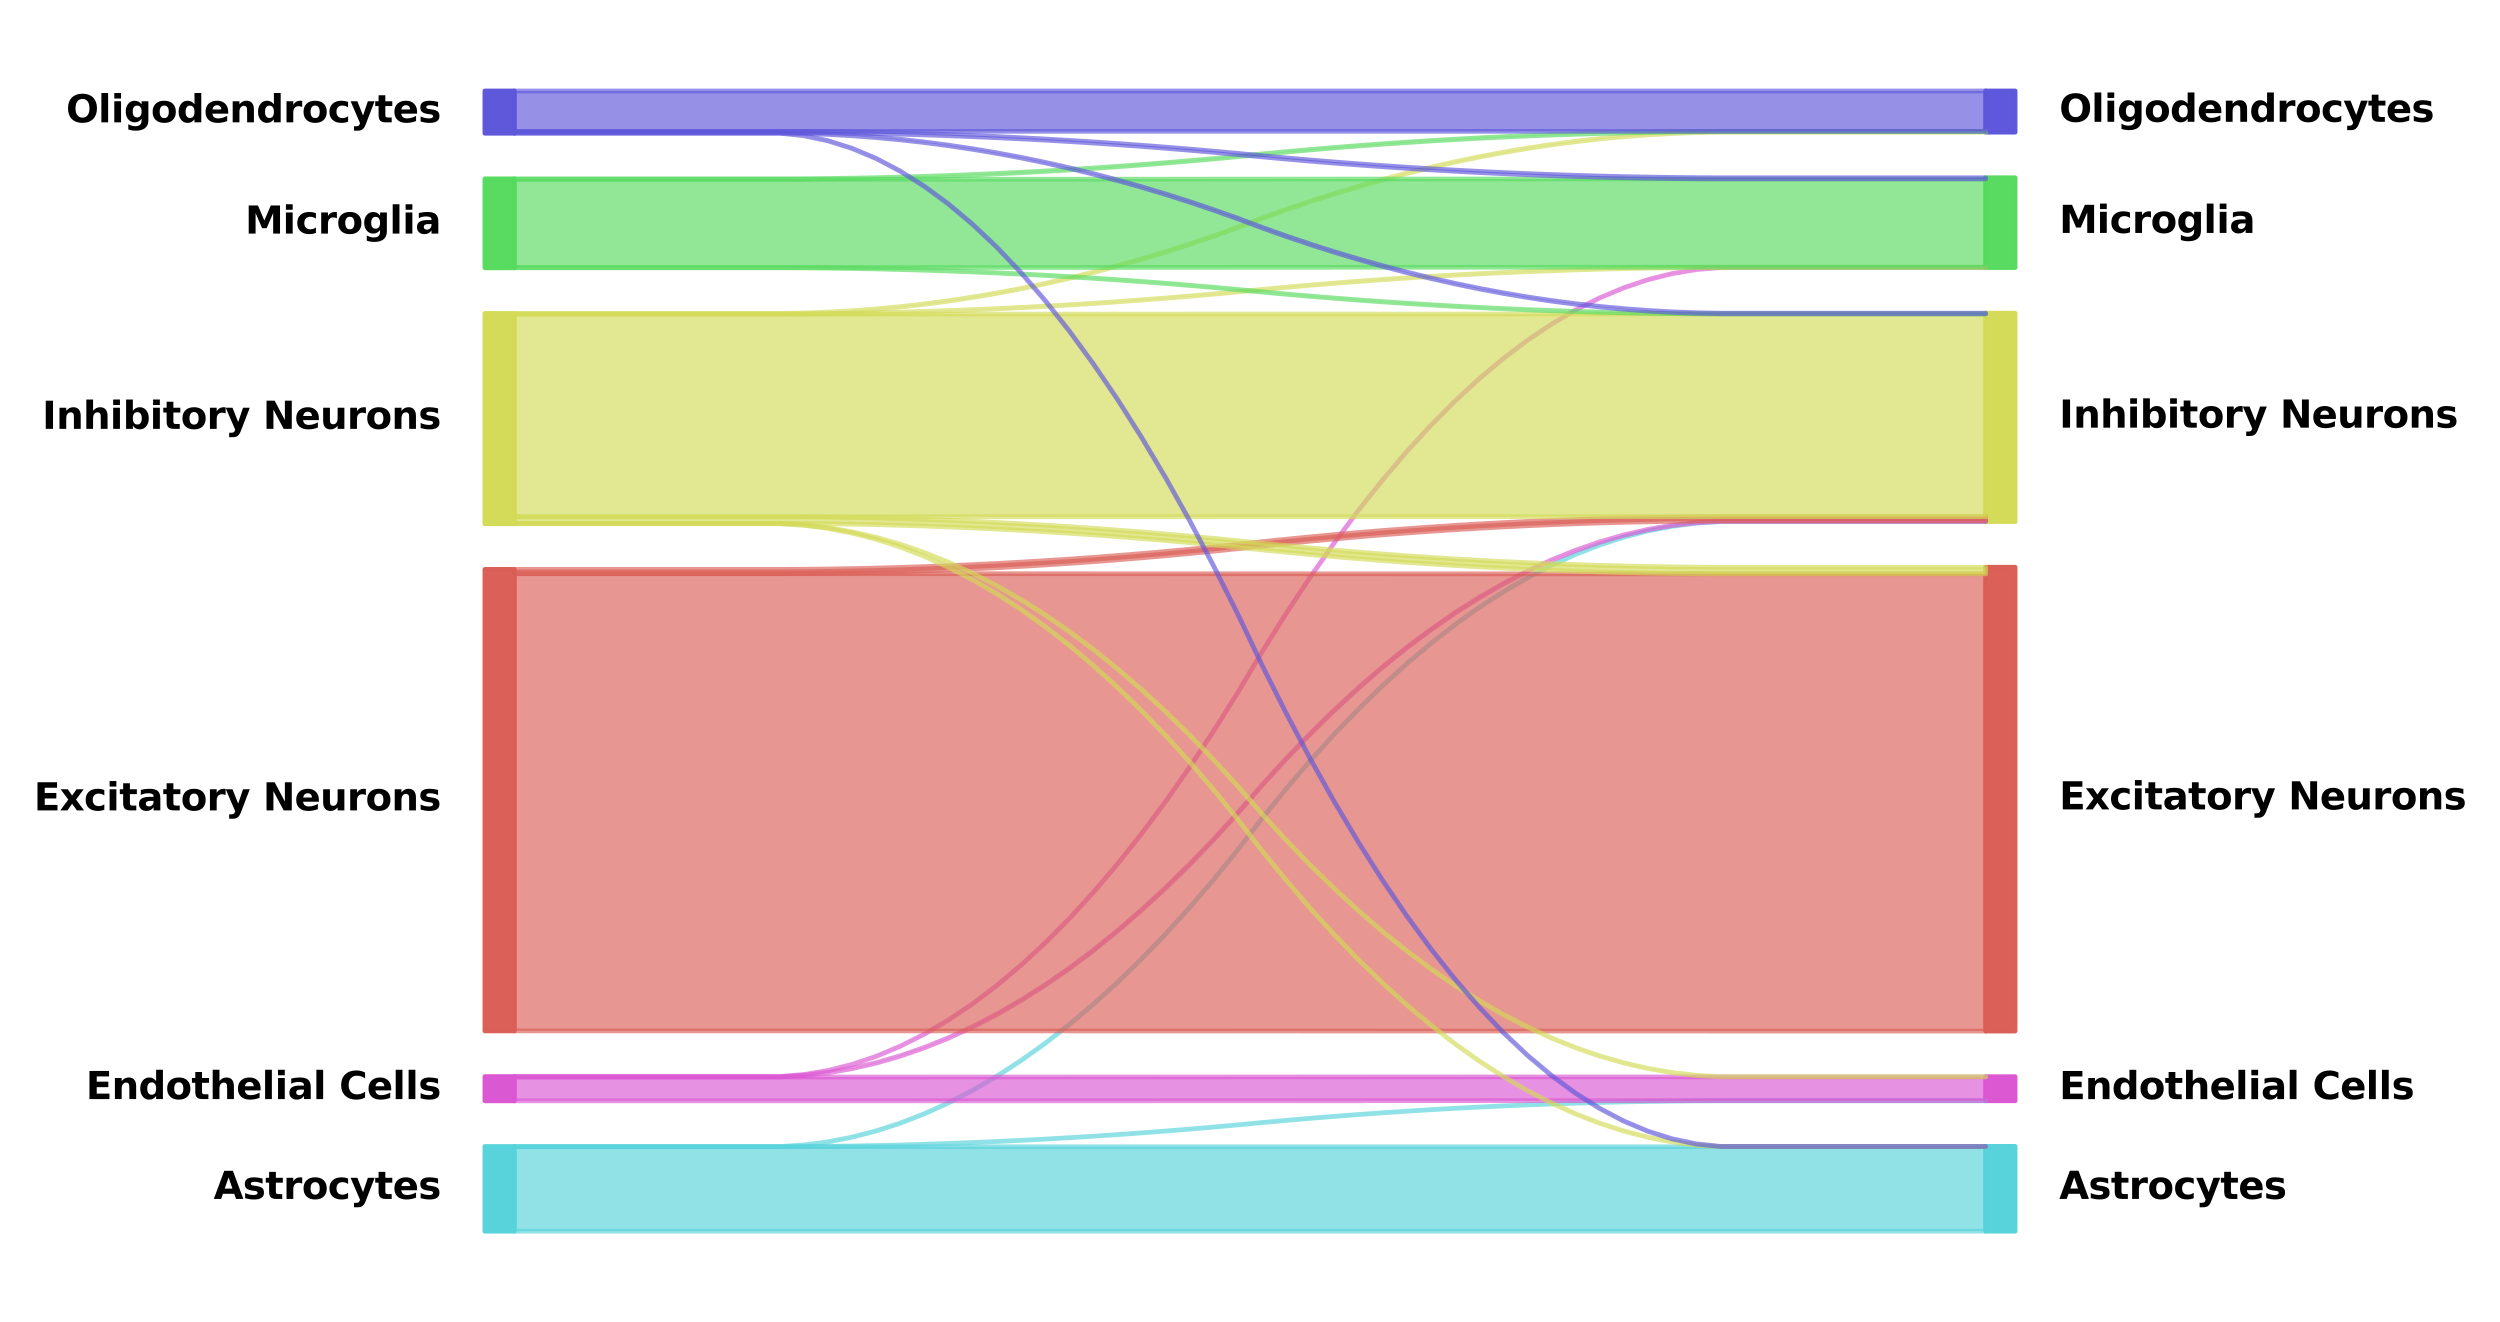 <?xml version="1.0" encoding="utf-8" standalone="no"?>
<!DOCTYPE svg PUBLIC "-//W3C//DTD SVG 1.1//EN"
  "http://www.w3.org/Graphics/SVG/1.1/DTD/svg11.dtd">
<svg xmlns:xlink="http://www.w3.org/1999/xlink" width="530.407pt" height="280.512pt" viewBox="0 0 530.407 280.512" xmlns="http://www.w3.org/2000/svg" version="1.1">
 <defs>
  <style type="text/css">*{stroke-linejoin: round; stroke-linecap: butt}</style>
 </defs>
 <g id="figure_1">
  <g id="patch_1">
   <path d="M 0 280.512 
L 530.407 280.512 
L 530.407 0 
L 0 0 
z
" style="fill: #ffffff"/>
  </g>
  <g id="axes_1">
   <g id="PolyCollection_1">
    <defs>
     <path id="md6f08606cb" d="M 102.876 -37.273 
L 102.876 -19.296 
L 109.12 -19.296 
L 109.12 -37.273 
L 109.12 -37.273 
L 102.876 -37.273 
z
" style="stroke: #57d3db; stroke-opacity: 0.99"/>
    </defs>
    <g clip-path="url(#p574da7f3cd)">
     <use xlink:href="#md6f08606cb" x="0" y="280.512" style="fill: #57d3db; fill-opacity: 0.99; stroke: #57d3db; stroke-opacity: 0.99"/>
    </g>
   </g>
   <g id="PolyCollection_2">
    <defs>
     <path id="m3a7a4919fb" d="M 102.876 -52.114 
L 102.876 -46.95 
L 109.12 -46.95 
L 109.12 -52.114 
L 109.12 -52.114 
L 102.876 -52.114 
z
" style="stroke: #db57d3; stroke-opacity: 0.99"/>
    </defs>
    <g clip-path="url(#p574da7f3cd)">
     <use xlink:href="#m3a7a4919fb" x="0" y="280.512" style="fill: #db57d3; fill-opacity: 0.99; stroke: #db57d3; stroke-opacity: 0.99"/>
    </g>
   </g>
   <g id="PolyCollection_3">
    <defs>
     <path id="mb1fd40ce8a" d="M 102.876 -159.713 
L 102.876 -61.791 
L 109.12 -61.791 
L 109.12 -159.713 
L 109.12 -159.713 
L 102.876 -159.713 
z
" style="stroke: #db5f57; stroke-opacity: 0.99"/>
    </defs>
    <g clip-path="url(#p574da7f3cd)">
     <use xlink:href="#mb1fd40ce8a" x="0" y="280.512" style="fill: #db5f57; fill-opacity: 0.99; stroke: #db5f57; stroke-opacity: 0.99"/>
    </g>
   </g>
   <g id="PolyCollection_4">
    <defs>
     <path id="m3e013cd2b1" d="M 102.876 -214.015 
L 102.876 -169.39 
L 109.12 -169.39 
L 109.12 -214.015 
L 109.12 -214.015 
L 102.876 -214.015 
z
" style="stroke: #d3db57; stroke-opacity: 0.99"/>
    </defs>
    <g clip-path="url(#p574da7f3cd)">
     <use xlink:href="#m3e013cd2b1" x="0" y="280.512" style="fill: #d3db57; fill-opacity: 0.99; stroke: #d3db57; stroke-opacity: 0.99"/>
    </g>
   </g>
   <g id="PolyCollection_5">
    <defs>
     <path id="m54f6a6cf8d" d="M 102.876 -242.568 
L 102.876 -223.692 
L 109.12 -223.692 
L 109.12 -242.568 
L 109.12 -242.568 
L 102.876 -242.568 
z
" style="stroke: #57db5f; stroke-opacity: 0.99"/>
    </defs>
    <g clip-path="url(#p574da7f3cd)">
     <use xlink:href="#m54f6a6cf8d" x="0" y="280.512" style="fill: #57db5f; fill-opacity: 0.99; stroke: #57db5f; stroke-opacity: 0.99"/>
    </g>
   </g>
   <g id="PolyCollection_6">
    <defs>
     <path id="m31f57b211a" d="M 102.876 -261.216 
L 102.876 -252.245 
L 109.12 -252.245 
L 109.12 -261.216 
L 109.12 -261.216 
L 102.876 -261.216 
z
" style="stroke: #5f57db; stroke-opacity: 0.99"/>
    </defs>
    <g clip-path="url(#p574da7f3cd)">
     <use xlink:href="#m31f57b211a" x="0" y="280.512" style="fill: #5f57db; fill-opacity: 0.99; stroke: #5f57db; stroke-opacity: 0.99"/>
    </g>
   </g>
   <g id="PolyCollection_7">
    <defs>
     <path id="ma6be637065" d="M 421.287 -37.291 
L 421.287 -19.296 
L 427.531 -19.296 
L 427.531 -37.291 
L 427.531 -37.291 
L 421.287 -37.291 
z
" style="stroke: #57d3db; stroke-opacity: 0.99"/>
    </defs>
    <g clip-path="url(#p574da7f3cd)">
     <use xlink:href="#ma6be637065" x="0" y="280.512" style="fill: #57d3db; fill-opacity: 0.99; stroke: #57d3db; stroke-opacity: 0.99"/>
    </g>
   </g>
   <g id="PolyCollection_8">
    <defs>
     <path id="m040ddc397d" d="M 421.287 -52.079 
L 421.287 -46.968 
L 427.531 -46.968 
L 427.531 -52.079 
L 427.531 -52.079 
L 421.287 -52.079 
z
" style="stroke: #db57d3; stroke-opacity: 0.99"/>
    </defs>
    <g clip-path="url(#p574da7f3cd)">
     <use xlink:href="#m040ddc397d" x="0" y="280.512" style="fill: #db57d3; fill-opacity: 0.99; stroke: #db57d3; stroke-opacity: 0.99"/>
    </g>
   </g>
   <g id="PolyCollection_9">
    <defs>
     <path id="m7b19132454" d="M 421.287 -160.171 
L 421.287 -61.755 
L 427.531 -61.755 
L 427.531 -160.171 
L 427.531 -160.171 
L 421.287 -160.171 
z
" style="stroke: #db5f57; stroke-opacity: 0.99"/>
    </defs>
    <g clip-path="url(#p574da7f3cd)">
     <use xlink:href="#m7b19132454" x="0" y="280.512" style="fill: #db5f57; fill-opacity: 0.99; stroke: #db5f57; stroke-opacity: 0.99"/>
    </g>
   </g>
   <g id="PolyCollection_10">
    <defs>
     <path id="mb543e131f7" d="M 421.287 -214.068 
L 421.287 -169.848 
L 427.531 -169.848 
L 427.531 -214.068 
L 427.531 -214.068 
L 421.287 -214.068 
z
" style="stroke: #d3db57; stroke-opacity: 0.99"/>
    </defs>
    <g clip-path="url(#p574da7f3cd)">
     <use xlink:href="#mb543e131f7" x="0" y="280.512" style="fill: #d3db57; fill-opacity: 0.99; stroke: #d3db57; stroke-opacity: 0.99"/>
    </g>
   </g>
   <g id="PolyCollection_11">
    <defs>
     <path id="m718ddebb2d" d="M 421.287 -242.797 
L 421.287 -223.745 
L 427.531 -223.745 
L 427.531 -242.797 
L 427.531 -242.797 
L 421.287 -242.797 
z
" style="stroke: #57db5f; stroke-opacity: 0.99"/>
    </defs>
    <g clip-path="url(#p574da7f3cd)">
     <use xlink:href="#m718ddebb2d" x="0" y="280.512" style="fill: #57db5f; fill-opacity: 0.99; stroke: #57db5f; stroke-opacity: 0.99"/>
    </g>
   </g>
   <g id="PolyCollection_12">
    <defs>
     <path id="m3d4c7eebab" d="M 421.287 -261.216 
L 421.287 -252.474 
L 427.531 -252.474 
L 427.531 -261.216 
L 427.531 -261.216 
L 421.287 -261.216 
z
" style="stroke: #5f57db; stroke-opacity: 0.99"/>
    </defs>
    <g clip-path="url(#p574da7f3cd)">
     <use xlink:href="#m3d4c7eebab" x="0" y="280.512" style="fill: #5f57db; fill-opacity: 0.99; stroke: #5f57db; stroke-opacity: 0.99"/>
    </g>
   </g>
   <g id="PolyCollection_13">
    <defs>
     <path id="m52cf501b66" d="M 109.12 -37.22 
L 109.12 -19.296 
L 114.237 -19.296 
L 119.355 -19.296 
L 124.472 -19.296 
L 129.59 -19.296 
L 134.707 -19.296 
L 139.825 -19.296 
L 144.942 -19.296 
L 150.06 -19.296 
L 155.177 -19.296 
L 160.295 -19.296 
L 165.412 -19.296 
L 170.53 -19.296 
L 175.647 -19.296 
L 180.765 -19.296 
L 185.882 -19.296 
L 191 -19.296 
L 196.117 -19.296 
L 201.235 -19.296 
L 206.352 -19.296 
L 211.47 -19.296 
L 216.587 -19.296 
L 221.705 -19.296 
L 226.822 -19.296 
L 231.94 -19.296 
L 237.057 -19.296 
L 242.175 -19.296 
L 247.292 -19.296 
L 252.41 -19.296 
L 257.527 -19.296 
L 262.645 -19.296 
L 267.762 -19.296 
L 272.88 -19.296 
L 277.997 -19.296 
L 283.115 -19.296 
L 288.232 -19.296 
L 293.35 -19.296 
L 298.467 -19.296 
L 303.585 -19.296 
L 308.702 -19.296 
L 313.82 -19.296 
L 318.937 -19.296 
L 324.055 -19.296 
L 329.172 -19.296 
L 334.29 -19.296 
L 339.407 -19.296 
L 344.525 -19.296 
L 349.642 -19.296 
L 354.76 -19.296 
L 359.877 -19.296 
L 364.995 -19.296 
L 370.112 -19.296 
L 375.23 -19.296 
L 380.347 -19.296 
L 385.465 -19.296 
L 390.582 -19.296 
L 395.7 -19.296 
L 400.817 -19.296 
L 405.935 -19.296 
L 411.052 -19.296 
L 416.17 -19.296 
L 421.287 -19.296 
L 421.287 -37.22 
L 421.287 -37.22 
L 416.17 -37.22 
L 411.052 -37.22 
L 405.935 -37.22 
L 400.817 -37.22 
L 395.7 -37.22 
L 390.582 -37.22 
L 385.465 -37.22 
L 380.347 -37.22 
L 375.23 -37.22 
L 370.112 -37.22 
L 364.995 -37.22 
L 359.877 -37.22 
L 354.76 -37.22 
L 349.642 -37.22 
L 344.525 -37.22 
L 339.407 -37.22 
L 334.29 -37.22 
L 329.172 -37.22 
L 324.055 -37.22 
L 318.937 -37.22 
L 313.82 -37.22 
L 308.702 -37.22 
L 303.585 -37.22 
L 298.467 -37.22 
L 293.35 -37.22 
L 288.232 -37.22 
L 283.115 -37.22 
L 277.997 -37.22 
L 272.88 -37.22 
L 267.762 -37.22 
L 262.645 -37.22 
L 257.527 -37.22 
L 252.41 -37.22 
L 247.292 -37.22 
L 242.175 -37.22 
L 237.057 -37.22 
L 231.94 -37.22 
L 226.822 -37.22 
L 221.705 -37.22 
L 216.587 -37.22 
L 211.47 -37.22 
L 206.352 -37.22 
L 201.235 -37.22 
L 196.117 -37.22 
L 191 -37.22 
L 185.882 -37.22 
L 180.765 -37.22 
L 175.647 -37.22 
L 170.53 -37.22 
L 165.412 -37.22 
L 160.295 -37.22 
L 155.177 -37.22 
L 150.06 -37.22 
L 144.942 -37.22 
L 139.825 -37.22 
L 134.707 -37.22 
L 129.59 -37.22 
L 124.472 -37.22 
L 119.355 -37.22 
L 114.237 -37.22 
L 109.12 -37.22 
z
" style="stroke: #57d3db; stroke-opacity: 0.65"/>
    </defs>
    <g clip-path="url(#p574da7f3cd)">
     <use xlink:href="#m52cf501b66" x="0" y="280.512" style="fill: #57d3db; fill-opacity: 0.65; stroke: #57d3db; stroke-opacity: 0.65"/>
    </g>
   </g>
   <g id="PolyCollection_14">
    <defs>
     <path id="m1ee6e37e7e" d="M 109.12 -37.238 
L 109.12 -37.22 
L 114.237 -37.22 
L 119.355 -37.22 
L 124.472 -37.22 
L 129.59 -37.22 
L 134.707 -37.22 
L 139.825 -37.22 
L 144.942 -37.22 
L 150.06 -37.22 
L 155.177 -37.22 
L 160.295 -37.22 
L 165.412 -37.22 
L 170.53 -37.245 
L 175.647 -37.293 
L 180.765 -37.366 
L 185.882 -37.464 
L 191 -37.586 
L 196.117 -37.732 
L 201.235 -37.903 
L 206.352 -38.097 
L 211.47 -38.317 
L 216.587 -38.56 
L 221.705 -38.829 
L 226.822 -39.121 
L 231.94 -39.438 
L 237.057 -39.779 
L 242.175 -40.144 
L 247.292 -40.534 
L 252.41 -40.949 
L 257.527 -41.387 
L 262.645 -41.85 
L 267.762 -42.338 
L 272.88 -42.801 
L 277.997 -43.239 
L 283.115 -43.653 
L 288.232 -44.043 
L 293.35 -44.409 
L 298.467 -44.75 
L 303.585 -45.067 
L 308.702 -45.359 
L 313.82 -45.627 
L 318.937 -45.871 
L 324.055 -46.09 
L 329.172 -46.285 
L 334.29 -46.456 
L 339.407 -46.602 
L 344.525 -46.724 
L 349.642 -46.821 
L 354.76 -46.894 
L 359.877 -46.943 
L 364.995 -46.968 
L 370.112 -46.968 
L 375.23 -46.968 
L 380.347 -46.968 
L 385.465 -46.968 
L 390.582 -46.968 
L 395.7 -46.968 
L 400.817 -46.968 
L 405.935 -46.968 
L 411.052 -46.968 
L 416.17 -46.968 
L 421.287 -46.968 
L 421.287 -46.985 
L 421.287 -46.985 
L 416.17 -46.985 
L 411.052 -46.985 
L 405.935 -46.985 
L 400.817 -46.985 
L 395.7 -46.985 
L 390.582 -46.985 
L 385.465 -46.985 
L 380.347 -46.985 
L 375.23 -46.985 
L 370.112 -46.985 
L 364.995 -46.985 
L 359.877 -46.961 
L 354.76 -46.912 
L 349.642 -46.839 
L 344.525 -46.741 
L 339.407 -46.62 
L 334.29 -46.473 
L 329.172 -46.303 
L 324.055 -46.108 
L 318.937 -45.889 
L 313.82 -45.645 
L 308.702 -45.377 
L 303.585 -45.084 
L 298.467 -44.768 
L 293.35 -44.426 
L 288.232 -44.061 
L 283.115 -43.671 
L 277.997 -43.257 
L 272.88 -42.818 
L 267.762 -42.355 
L 262.645 -41.868 
L 257.527 -41.405 
L 252.41 -40.966 
L 247.292 -40.552 
L 242.175 -40.162 
L 237.057 -39.797 
L 231.94 -39.455 
L 226.822 -39.139 
L 221.705 -38.846 
L 216.587 -38.578 
L 211.47 -38.334 
L 206.352 -38.115 
L 201.235 -37.92 
L 196.117 -37.75 
L 191 -37.603 
L 185.882 -37.482 
L 180.765 -37.384 
L 175.647 -37.311 
L 170.53 -37.262 
L 165.412 -37.238 
L 160.295 -37.238 
L 155.177 -37.238 
L 150.06 -37.238 
L 144.942 -37.238 
L 139.825 -37.238 
L 134.707 -37.238 
L 129.59 -37.238 
L 124.472 -37.238 
L 119.355 -37.238 
L 114.237 -37.238 
L 109.12 -37.238 
z
" style="stroke: #57d3db; stroke-opacity: 0.65"/>
    </defs>
    <g clip-path="url(#p574da7f3cd)">
     <use xlink:href="#m1ee6e37e7e" x="0" y="280.512" style="fill: #57d3db; fill-opacity: 0.65; stroke: #57d3db; stroke-opacity: 0.65"/>
    </g>
   </g>
   <g id="PolyCollection_15">
    <defs>
     <path id="m28a5b9d3b2" d="M 109.12 -37.273 
L 109.12 -37.238 
L 114.237 -37.238 
L 119.355 -37.238 
L 124.472 -37.238 
L 129.59 -37.238 
L 134.707 -37.238 
L 139.825 -37.238 
L 144.942 -37.238 
L 150.06 -37.238 
L 155.177 -37.238 
L 160.295 -37.238 
L 165.412 -37.238 
L 170.53 -37.569 
L 175.647 -38.232 
L 180.765 -39.227 
L 185.882 -40.553 
L 191 -42.211 
L 196.117 -44.2 
L 201.235 -46.521 
L 206.352 -49.173 
L 211.47 -52.157 
L 216.587 -55.472 
L 221.705 -59.119 
L 226.822 -63.097 
L 231.94 -67.407 
L 237.057 -72.048 
L 242.175 -77.021 
L 247.292 -82.325 
L 252.41 -87.961 
L 257.527 -93.929 
L 262.645 -100.228 
L 267.762 -106.858 
L 272.88 -113.157 
L 277.997 -119.125 
L 283.115 -124.761 
L 288.232 -130.065 
L 293.35 -135.038 
L 298.467 -139.679 
L 303.585 -143.989 
L 308.702 -147.967 
L 313.82 -151.614 
L 318.937 -154.93 
L 324.055 -157.913 
L 329.172 -160.565 
L 334.29 -162.886 
L 339.407 -164.875 
L 344.525 -166.533 
L 349.642 -167.859 
L 354.76 -168.854 
L 359.877 -169.517 
L 364.995 -169.848 
L 370.112 -169.848 
L 375.23 -169.848 
L 380.347 -169.848 
L 385.465 -169.848 
L 390.582 -169.848 
L 395.7 -169.848 
L 400.817 -169.848 
L 405.935 -169.848 
L 411.052 -169.848 
L 416.17 -169.848 
L 421.287 -169.848 
L 421.287 -169.883 
L 421.287 -169.883 
L 416.17 -169.883 
L 411.052 -169.883 
L 405.935 -169.883 
L 400.817 -169.883 
L 395.7 -169.883 
L 390.582 -169.883 
L 385.465 -169.883 
L 380.347 -169.883 
L 375.23 -169.883 
L 370.112 -169.883 
L 364.995 -169.883 
L 359.877 -169.552 
L 354.76 -168.889 
L 349.642 -167.894 
L 344.525 -166.568 
L 339.407 -164.911 
L 334.29 -162.921 
L 329.172 -160.601 
L 324.055 -157.949 
L 318.937 -154.965 
L 313.82 -151.65 
L 308.702 -148.003 
L 303.585 -144.024 
L 298.467 -139.715 
L 293.35 -135.073 
L 288.232 -130.1 
L 283.115 -124.796 
L 277.997 -119.16 
L 272.88 -113.193 
L 267.762 -106.894 
L 262.645 -100.263 
L 257.527 -93.964 
L 252.41 -87.997 
L 247.292 -82.361 
L 242.175 -77.056 
L 237.057 -72.083 
L 231.94 -67.442 
L 226.822 -63.132 
L 221.705 -59.154 
L 216.587 -55.507 
L 211.47 -52.192 
L 206.352 -49.208 
L 201.235 -46.556 
L 196.117 -44.235 
L 191 -42.246 
L 185.882 -40.588 
L 180.765 -39.262 
L 175.647 -38.268 
L 170.53 -37.605 
L 165.412 -37.273 
L 160.295 -37.273 
L 155.177 -37.273 
L 150.06 -37.273 
L 144.942 -37.273 
L 139.825 -37.273 
L 134.707 -37.273 
L 129.59 -37.273 
L 124.472 -37.273 
L 119.355 -37.273 
L 114.237 -37.273 
L 109.12 -37.273 
z
" style="stroke: #57d3db; stroke-opacity: 0.65"/>
    </defs>
    <g clip-path="url(#p574da7f3cd)">
     <use xlink:href="#m28a5b9d3b2" x="0" y="280.512" style="fill: #57d3db; fill-opacity: 0.65; stroke: #57d3db; stroke-opacity: 0.65"/>
    </g>
   </g>
   <g id="PolyCollection_16">
    <defs>
     <path id="m85c89816a0" d="M 109.12 -52.008 
L 109.12 -46.95 
L 114.237 -46.95 
L 119.355 -46.95 
L 124.472 -46.95 
L 129.59 -46.95 
L 134.707 -46.95 
L 139.825 -46.95 
L 144.942 -46.95 
L 150.06 -46.95 
L 155.177 -46.95 
L 160.295 -46.95 
L 165.412 -46.95 
L 170.53 -46.95 
L 175.647 -46.95 
L 180.765 -46.95 
L 185.882 -46.951 
L 191 -46.951 
L 196.117 -46.952 
L 201.235 -46.952 
L 206.352 -46.953 
L 211.47 -46.954 
L 216.587 -46.955 
L 221.705 -46.956 
L 226.822 -46.957 
L 231.94 -46.958 
L 237.057 -46.959 
L 242.175 -46.96 
L 247.292 -46.962 
L 252.41 -46.963 
L 257.527 -46.965 
L 262.645 -46.967 
L 267.762 -46.968 
L 272.88 -46.97 
L 277.997 -46.972 
L 283.115 -46.973 
L 288.232 -46.975 
L 293.35 -46.976 
L 298.467 -46.977 
L 303.585 -46.978 
L 308.702 -46.979 
L 313.82 -46.98 
L 318.937 -46.981 
L 324.055 -46.982 
L 329.172 -46.983 
L 334.29 -46.983 
L 339.407 -46.984 
L 344.525 -46.984 
L 349.642 -46.985 
L 354.76 -46.985 
L 359.877 -46.985 
L 364.995 -46.985 
L 370.112 -46.985 
L 375.23 -46.985 
L 380.347 -46.985 
L 385.465 -46.985 
L 390.582 -46.985 
L 395.7 -46.985 
L 400.817 -46.985 
L 405.935 -46.985 
L 411.052 -46.985 
L 416.17 -46.985 
L 421.287 -46.985 
L 421.287 -52.043 
L 421.287 -52.043 
L 416.17 -52.043 
L 411.052 -52.043 
L 405.935 -52.043 
L 400.817 -52.043 
L 395.7 -52.043 
L 390.582 -52.043 
L 385.465 -52.043 
L 380.347 -52.043 
L 375.23 -52.043 
L 370.112 -52.043 
L 364.995 -52.043 
L 359.877 -52.043 
L 354.76 -52.043 
L 349.642 -52.043 
L 344.525 -52.043 
L 339.407 -52.042 
L 334.29 -52.042 
L 329.172 -52.041 
L 324.055 -52.04 
L 318.937 -52.039 
L 313.82 -52.039 
L 308.702 -52.038 
L 303.585 -52.037 
L 298.467 -52.035 
L 293.35 -52.034 
L 288.232 -52.033 
L 283.115 -52.031 
L 277.997 -52.03 
L 272.88 -52.028 
L 267.762 -52.027 
L 262.645 -52.025 
L 257.527 -52.023 
L 252.41 -52.022 
L 247.292 -52.02 
L 242.175 -52.019 
L 237.057 -52.017 
L 231.94 -52.016 
L 226.822 -52.015 
L 221.705 -52.014 
L 216.587 -52.013 
L 211.47 -52.012 
L 206.352 -52.011 
L 201.235 -52.011 
L 196.117 -52.01 
L 191 -52.01 
L 185.882 -52.009 
L 180.765 -52.009 
L 175.647 -52.008 
L 170.53 -52.008 
L 165.412 -52.008 
L 160.295 -52.008 
L 155.177 -52.008 
L 150.06 -52.008 
L 144.942 -52.008 
L 139.825 -52.008 
L 134.707 -52.008 
L 129.59 -52.008 
L 124.472 -52.008 
L 119.355 -52.008 
L 114.237 -52.008 
L 109.12 -52.008 
z
" style="stroke: #db57d3; stroke-opacity: 0.65"/>
    </defs>
    <g clip-path="url(#p574da7f3cd)">
     <use xlink:href="#m85c89816a0" x="0" y="280.512" style="fill: #db57d3; fill-opacity: 0.65; stroke: #db57d3; stroke-opacity: 0.65"/>
    </g>
   </g>
   <g id="PolyCollection_17">
    <defs>
     <path id="m9788c4ce85" d="M 109.12 -52.096 
L 109.12 -52.008 
L 114.237 -52.008 
L 119.355 -52.008 
L 124.472 -52.008 
L 129.59 -52.008 
L 134.707 -52.008 
L 139.825 -52.008 
L 144.942 -52.008 
L 150.06 -52.008 
L 155.177 -52.008 
L 160.295 -52.008 
L 165.412 -52.008 
L 170.53 -52.303 
L 175.647 -52.892 
L 180.765 -53.776 
L 185.882 -54.955 
L 191 -56.429 
L 196.117 -58.197 
L 201.235 -60.259 
L 206.352 -62.617 
L 211.47 -65.269 
L 216.587 -68.216 
L 221.705 -71.458 
L 226.822 -74.994 
L 231.94 -78.825 
L 237.057 -82.95 
L 242.175 -87.371 
L 247.292 -92.086 
L 252.41 -97.095 
L 257.527 -102.4 
L 262.645 -107.999 
L 267.762 -113.893 
L 272.88 -119.492 
L 277.997 -124.796 
L 283.115 -129.806 
L 288.232 -134.521 
L 293.35 -138.941 
L 298.467 -143.067 
L 303.585 -146.898 
L 308.702 -150.434 
L 313.82 -153.676 
L 318.937 -156.622 
L 324.055 -159.275 
L 329.172 -161.632 
L 334.29 -163.695 
L 339.407 -165.463 
L 344.525 -166.937 
L 349.642 -168.115 
L 354.76 -168.999 
L 359.877 -169.589 
L 364.995 -169.883 
L 370.112 -169.883 
L 375.23 -169.883 
L 380.347 -169.883 
L 385.465 -169.883 
L 390.582 -169.883 
L 395.7 -169.883 
L 400.817 -169.883 
L 405.935 -169.883 
L 411.052 -169.883 
L 416.17 -169.883 
L 421.287 -169.883 
L 421.287 -169.972 
L 421.287 -169.972 
L 416.17 -169.972 
L 411.052 -169.972 
L 405.935 -169.972 
L 400.817 -169.972 
L 395.7 -169.972 
L 390.582 -169.972 
L 385.465 -169.972 
L 380.347 -169.972 
L 375.23 -169.972 
L 370.112 -169.972 
L 364.995 -169.972 
L 359.877 -169.677 
L 354.76 -169.087 
L 349.642 -168.203 
L 344.525 -167.025 
L 339.407 -165.551 
L 334.29 -163.783 
L 329.172 -161.72 
L 324.055 -159.363 
L 318.937 -156.711 
L 313.82 -153.764 
L 308.702 -150.522 
L 303.585 -146.986 
L 298.467 -143.155 
L 293.35 -139.029 
L 288.232 -134.609 
L 283.115 -129.894 
L 277.997 -124.884 
L 272.88 -119.58 
L 267.762 -113.981 
L 262.645 -108.087 
L 257.527 -102.488 
L 252.41 -97.184 
L 247.292 -92.174 
L 242.175 -87.459 
L 237.057 -83.039 
L 231.94 -78.913 
L 226.822 -75.082 
L 221.705 -71.546 
L 216.587 -68.304 
L 211.47 -65.357 
L 206.352 -62.705 
L 201.235 -60.348 
L 196.117 -58.285 
L 191 -56.517 
L 185.882 -55.043 
L 180.765 -53.864 
L 175.647 -52.98 
L 170.53 -52.391 
L 165.412 -52.096 
L 160.295 -52.096 
L 155.177 -52.096 
L 150.06 -52.096 
L 144.942 -52.096 
L 139.825 -52.096 
L 134.707 -52.096 
L 129.59 -52.096 
L 124.472 -52.096 
L 119.355 -52.096 
L 114.237 -52.096 
L 109.12 -52.096 
z
" style="stroke: #db57d3; stroke-opacity: 0.65"/>
    </defs>
    <g clip-path="url(#p574da7f3cd)">
     <use xlink:href="#m9788c4ce85" x="0" y="280.512" style="fill: #db57d3; fill-opacity: 0.65; stroke: #db57d3; stroke-opacity: 0.65"/>
    </g>
   </g>
   <g id="PolyCollection_18">
    <defs>
     <path id="m798d88921b" d="M 109.12 -52.114 
L 109.12 -52.096 
L 114.237 -52.096 
L 119.355 -52.096 
L 124.472 -52.096 
L 129.59 -52.096 
L 134.707 -52.096 
L 139.825 -52.096 
L 144.942 -52.096 
L 150.06 -52.096 
L 155.177 -52.096 
L 160.295 -52.096 
L 165.412 -52.096 
L 170.53 -52.525 
L 175.647 -53.384 
L 180.765 -54.671 
L 185.882 -56.388 
L 191 -58.533 
L 196.117 -61.108 
L 201.235 -64.112 
L 206.352 -67.545 
L 211.47 -71.407 
L 216.587 -75.698 
L 221.705 -80.418 
L 226.822 -85.568 
L 231.94 -91.146 
L 237.057 -97.154 
L 242.175 -103.591 
L 247.292 -110.457 
L 252.41 -117.752 
L 257.527 -125.476 
L 262.645 -133.63 
L 267.762 -142.212 
L 272.88 -150.365 
L 277.997 -158.089 
L 283.115 -165.385 
L 288.232 -172.251 
L 293.35 -178.687 
L 298.467 -184.695 
L 303.585 -190.274 
L 308.702 -195.423 
L 313.82 -200.143 
L 318.937 -204.435 
L 324.055 -208.297 
L 329.172 -211.73 
L 334.29 -214.734 
L 339.407 -217.308 
L 344.525 -219.454 
L 349.642 -221.17 
L 354.76 -222.458 
L 359.877 -223.316 
L 364.995 -223.745 
L 370.112 -223.745 
L 375.23 -223.745 
L 380.347 -223.745 
L 385.465 -223.745 
L 390.582 -223.745 
L 395.7 -223.745 
L 400.817 -223.745 
L 405.935 -223.745 
L 411.052 -223.745 
L 416.17 -223.745 
L 421.287 -223.745 
L 421.287 -223.763 
L 421.287 -223.763 
L 416.17 -223.763 
L 411.052 -223.763 
L 405.935 -223.763 
L 400.817 -223.763 
L 395.7 -223.763 
L 390.582 -223.763 
L 385.465 -223.763 
L 380.347 -223.763 
L 375.23 -223.763 
L 370.112 -223.763 
L 364.995 -223.763 
L 359.877 -223.334 
L 354.76 -222.475 
L 349.642 -221.188 
L 344.525 -219.472 
L 339.407 -217.326 
L 334.29 -214.751 
L 329.172 -211.747 
L 324.055 -208.314 
L 318.937 -204.452 
L 313.82 -200.161 
L 308.702 -195.441 
L 303.585 -190.291 
L 298.467 -184.713 
L 293.35 -178.705 
L 288.232 -172.268 
L 283.115 -165.402 
L 277.997 -158.107 
L 272.88 -150.383 
L 267.762 -142.23 
L 262.645 -133.647 
L 257.527 -125.494 
L 252.41 -117.77 
L 247.292 -110.475 
L 242.175 -103.609 
L 237.057 -97.172 
L 231.94 -91.164 
L 226.822 -85.585 
L 221.705 -80.436 
L 216.587 -75.716 
L 211.47 -71.424 
L 206.352 -67.562 
L 201.235 -64.129 
L 196.117 -61.125 
L 191 -58.551 
L 185.882 -56.405 
L 180.765 -54.689 
L 175.647 -53.401 
L 170.53 -52.543 
L 165.412 -52.114 
L 160.295 -52.114 
L 155.177 -52.114 
L 150.06 -52.114 
L 144.942 -52.114 
L 139.825 -52.114 
L 134.707 -52.114 
L 129.59 -52.114 
L 124.472 -52.114 
L 119.355 -52.114 
L 114.237 -52.114 
L 109.12 -52.114 
z
" style="stroke: #db57d3; stroke-opacity: 0.65"/>
    </defs>
    <g clip-path="url(#p574da7f3cd)">
     <use xlink:href="#m798d88921b" x="0" y="280.512" style="fill: #db57d3; fill-opacity: 0.65; stroke: #db57d3; stroke-opacity: 0.65"/>
    </g>
   </g>
   <g id="PolyCollection_19">
    <defs>
     <path id="mcc6cf741af" d="M 109.12 -158.797 
L 109.12 -61.791 
L 114.237 -61.791 
L 119.355 -61.791 
L 124.472 -61.791 
L 129.59 -61.791 
L 134.707 -61.791 
L 139.825 -61.791 
L 144.942 -61.791 
L 150.06 -61.791 
L 155.177 -61.791 
L 160.295 -61.791 
L 165.412 -61.791 
L 170.53 -61.791 
L 175.647 -61.79 
L 180.765 -61.79 
L 185.882 -61.79 
L 191 -61.789 
L 196.117 -61.789 
L 201.235 -61.788 
L 206.352 -61.788 
L 211.47 -61.787 
L 216.587 -61.786 
L 221.705 -61.785 
L 226.822 -61.784 
L 231.94 -61.783 
L 237.057 -61.781 
L 242.175 -61.78 
L 247.292 -61.779 
L 252.41 -61.777 
L 257.527 -61.776 
L 262.645 -61.774 
L 267.762 -61.772 
L 272.88 -61.771 
L 277.997 -61.769 
L 283.115 -61.767 
L 288.232 -61.766 
L 293.35 -61.765 
L 298.467 -61.764 
L 303.585 -61.762 
L 308.702 -61.761 
L 313.82 -61.76 
L 318.937 -61.759 
L 324.055 -61.759 
L 329.172 -61.758 
L 334.29 -61.757 
L 339.407 -61.757 
L 344.525 -61.756 
L 349.642 -61.756 
L 354.76 -61.756 
L 359.877 -61.756 
L 364.995 -61.755 
L 370.112 -61.755 
L 375.23 -61.755 
L 380.347 -61.755 
L 385.465 -61.755 
L 390.582 -61.755 
L 395.7 -61.755 
L 400.817 -61.755 
L 405.935 -61.755 
L 411.052 -61.755 
L 416.17 -61.755 
L 421.287 -61.755 
L 421.287 -158.761 
L 421.287 -158.761 
L 416.17 -158.761 
L 411.052 -158.761 
L 405.935 -158.761 
L 400.817 -158.761 
L 395.7 -158.761 
L 390.582 -158.761 
L 385.465 -158.761 
L 380.347 -158.761 
L 375.23 -158.761 
L 370.112 -158.761 
L 364.995 -158.761 
L 359.877 -158.762 
L 354.76 -158.762 
L 349.642 -158.762 
L 344.525 -158.762 
L 339.407 -158.763 
L 334.29 -158.763 
L 329.172 -158.764 
L 324.055 -158.765 
L 318.937 -158.765 
L 313.82 -158.766 
L 308.702 -158.767 
L 303.585 -158.768 
L 298.467 -158.769 
L 293.35 -158.771 
L 288.232 -158.772 
L 283.115 -158.773 
L 277.997 -158.775 
L 272.88 -158.776 
L 267.762 -158.778 
L 262.645 -158.78 
L 257.527 -158.782 
L 252.41 -158.783 
L 247.292 -158.785 
L 242.175 -158.786 
L 237.057 -158.787 
L 231.94 -158.789 
L 226.822 -158.79 
L 221.705 -158.791 
L 216.587 -158.792 
L 211.47 -158.793 
L 206.352 -158.793 
L 201.235 -158.794 
L 196.117 -158.795 
L 191 -158.795 
L 185.882 -158.796 
L 180.765 -158.796 
L 175.647 -158.796 
L 170.53 -158.797 
L 165.412 -158.797 
L 160.295 -158.797 
L 155.177 -158.797 
L 150.06 -158.797 
L 144.942 -158.797 
L 139.825 -158.797 
L 134.707 -158.797 
L 129.59 -158.797 
L 124.472 -158.797 
L 119.355 -158.797 
L 114.237 -158.797 
L 109.12 -158.797 
z
" style="stroke: #db5f57; stroke-opacity: 0.65"/>
    </defs>
    <g clip-path="url(#p574da7f3cd)">
     <use xlink:href="#mcc6cf741af" x="0" y="280.512" style="fill: #db5f57; fill-opacity: 0.65; stroke: #db5f57; stroke-opacity: 0.65"/>
    </g>
   </g>
   <g id="PolyCollection_20">
    <defs>
     <path id="mdb2f128be8" d="M 109.12 -159.713 
L 109.12 -158.797 
L 114.237 -158.797 
L 119.355 -158.797 
L 124.472 -158.797 
L 129.59 -158.797 
L 134.707 -158.797 
L 139.825 -158.797 
L 144.942 -158.797 
L 150.06 -158.797 
L 155.177 -158.797 
L 160.295 -158.797 
L 165.412 -158.797 
L 170.53 -158.825 
L 175.647 -158.88 
L 180.765 -158.964 
L 185.882 -159.076 
L 191 -159.216 
L 196.117 -159.383 
L 201.235 -159.579 
L 206.352 -159.802 
L 211.47 -160.054 
L 216.587 -160.333 
L 221.705 -160.641 
L 226.822 -160.976 
L 231.94 -161.339 
L 237.057 -161.73 
L 242.175 -162.149 
L 247.292 -162.596 
L 252.41 -163.071 
L 257.527 -163.574 
L 262.645 -164.105 
L 267.762 -164.663 
L 272.88 -165.194 
L 277.997 -165.697 
L 283.115 -166.172 
L 288.232 -166.619 
L 293.35 -167.038 
L 298.467 -167.429 
L 303.585 -167.792 
L 308.702 -168.128 
L 313.82 -168.435 
L 318.937 -168.714 
L 324.055 -168.966 
L 329.172 -169.189 
L 334.29 -169.385 
L 339.407 -169.552 
L 344.525 -169.692 
L 349.642 -169.804 
L 354.76 -169.888 
L 359.877 -169.944 
L 364.995 -169.972 
L 370.112 -169.972 
L 375.23 -169.972 
L 380.347 -169.972 
L 385.465 -169.972 
L 390.582 -169.972 
L 395.7 -169.972 
L 400.817 -169.972 
L 405.935 -169.972 
L 411.052 -169.972 
L 416.17 -169.972 
L 421.287 -169.972 
L 421.287 -170.888 
L 421.287 -170.888 
L 416.17 -170.888 
L 411.052 -170.888 
L 405.935 -170.888 
L 400.817 -170.888 
L 395.7 -170.888 
L 390.582 -170.888 
L 385.465 -170.888 
L 380.347 -170.888 
L 375.23 -170.888 
L 370.112 -170.888 
L 364.995 -170.888 
L 359.877 -170.86 
L 354.76 -170.804 
L 349.642 -170.72 
L 344.525 -170.609 
L 339.407 -170.469 
L 334.29 -170.301 
L 329.172 -170.106 
L 324.055 -169.882 
L 318.937 -169.631 
L 313.82 -169.351 
L 308.702 -169.044 
L 303.585 -168.709 
L 298.467 -168.346 
L 293.35 -167.955 
L 288.232 -167.536 
L 283.115 -167.089 
L 277.997 -166.614 
L 272.88 -166.111 
L 267.762 -165.58 
L 262.645 -165.021 
L 257.527 -164.49 
L 252.41 -163.988 
L 247.292 -163.513 
L 242.175 -163.066 
L 237.057 -162.647 
L 231.94 -162.255 
L 226.822 -161.892 
L 221.705 -161.557 
L 216.587 -161.25 
L 211.47 -160.97 
L 206.352 -160.719 
L 201.235 -160.495 
L 196.117 -160.3 
L 191 -160.132 
L 185.882 -159.993 
L 180.765 -159.881 
L 175.647 -159.797 
L 170.53 -159.741 
L 165.412 -159.713 
L 160.295 -159.713 
L 155.177 -159.713 
L 150.06 -159.713 
L 144.942 -159.713 
L 139.825 -159.713 
L 134.707 -159.713 
L 129.59 -159.713 
L 124.472 -159.713 
L 119.355 -159.713 
L 114.237 -159.713 
L 109.12 -159.713 
z
" style="stroke: #db5f57; stroke-opacity: 0.65"/>
    </defs>
    <g clip-path="url(#p574da7f3cd)">
     <use xlink:href="#mdb2f128be8" x="0" y="280.512" style="fill: #db5f57; fill-opacity: 0.65; stroke: #db5f57; stroke-opacity: 0.65"/>
    </g>
   </g>
   <g id="PolyCollection_21">
    <defs>
     <path id="mcbd95f9b44" d="M 109.12 -169.425 
L 109.12 -169.39 
L 114.237 -169.39 
L 119.355 -169.39 
L 124.472 -169.39 
L 129.59 -169.39 
L 134.707 -169.39 
L 139.825 -169.39 
L 144.942 -169.39 
L 150.06 -169.39 
L 155.177 -169.39 
L 160.295 -169.39 
L 165.412 -169.39 
L 170.53 -169.06 
L 175.647 -168.399 
L 180.765 -167.407 
L 185.882 -166.086 
L 191 -164.434 
L 196.117 -162.451 
L 201.235 -160.138 
L 206.352 -157.495 
L 211.47 -154.521 
L 216.587 -151.217 
L 221.705 -147.582 
L 226.822 -143.617 
L 231.94 -139.321 
L 237.057 -134.695 
L 242.175 -129.739 
L 247.292 -124.452 
L 252.41 -118.835 
L 257.527 -112.887 
L 262.645 -106.609 
L 267.762 -100.001 
L 272.88 -93.723 
L 277.997 -87.775 
L 283.115 -82.158 
L 288.232 -76.871 
L 293.35 -71.915 
L 298.467 -67.289 
L 303.585 -62.993 
L 308.702 -59.028 
L 313.82 -55.394 
L 318.937 -52.089 
L 324.055 -49.116 
L 329.172 -46.472 
L 334.29 -44.159 
L 339.407 -42.177 
L 344.525 -40.524 
L 349.642 -39.203 
L 354.76 -38.212 
L 359.877 -37.551 
L 364.995 -37.22 
L 370.112 -37.22 
L 375.23 -37.22 
L 380.347 -37.22 
L 385.465 -37.22 
L 390.582 -37.22 
L 395.7 -37.22 
L 400.817 -37.22 
L 405.935 -37.22 
L 411.052 -37.22 
L 416.17 -37.22 
L 421.287 -37.22 
L 421.287 -37.255 
L 421.287 -37.255 
L 416.17 -37.255 
L 411.052 -37.255 
L 405.935 -37.255 
L 400.817 -37.255 
L 395.7 -37.255 
L 390.582 -37.255 
L 385.465 -37.255 
L 380.347 -37.255 
L 375.23 -37.255 
L 370.112 -37.255 
L 364.995 -37.255 
L 359.877 -37.586 
L 354.76 -38.247 
L 349.642 -39.238 
L 344.525 -40.56 
L 339.407 -42.212 
L 334.29 -44.194 
L 329.172 -46.507 
L 324.055 -49.151 
L 318.937 -52.125 
L 313.82 -55.429 
L 308.702 -59.063 
L 303.585 -63.029 
L 298.467 -67.324 
L 293.35 -71.95 
L 288.232 -76.906 
L 283.115 -82.193 
L 277.997 -87.81 
L 272.88 -93.758 
L 267.762 -100.036 
L 262.645 -106.645 
L 257.527 -112.923 
L 252.41 -118.87 
L 247.292 -124.487 
L 242.175 -129.774 
L 237.057 -134.731 
L 231.94 -139.357 
L 226.822 -143.652 
L 221.705 -147.617 
L 216.587 -151.252 
L 211.47 -154.556 
L 206.352 -157.53 
L 201.235 -160.173 
L 196.117 -162.486 
L 191 -164.469 
L 185.882 -166.121 
L 180.765 -167.443 
L 175.647 -168.434 
L 170.53 -169.095 
L 165.412 -169.425 
L 160.295 -169.425 
L 155.177 -169.425 
L 150.06 -169.425 
L 144.942 -169.425 
L 139.825 -169.425 
L 134.707 -169.425 
L 129.59 -169.425 
L 124.472 -169.425 
L 119.355 -169.425 
L 114.237 -169.425 
L 109.12 -169.425 
z
" style="stroke: #d3db57; stroke-opacity: 0.65"/>
    </defs>
    <g clip-path="url(#p574da7f3cd)">
     <use xlink:href="#mcbd95f9b44" x="0" y="280.512" style="fill: #d3db57; fill-opacity: 0.65; stroke: #d3db57; stroke-opacity: 0.65"/>
    </g>
   </g>
   <g id="PolyCollection_22">
    <defs>
     <path id="m9d4f59c7ca" d="M 109.12 -169.46 
L 109.12 -169.425 
L 114.237 -169.425 
L 119.355 -169.425 
L 124.472 -169.425 
L 129.59 -169.425 
L 134.707 -169.425 
L 139.825 -169.425 
L 144.942 -169.425 
L 150.06 -169.425 
L 155.177 -169.425 
L 160.295 -169.425 
L 165.412 -169.425 
L 170.53 -169.132 
L 175.647 -168.545 
L 180.765 -167.664 
L 185.882 -166.491 
L 191 -165.023 
L 196.117 -163.263 
L 201.235 -161.208 
L 206.352 -158.861 
L 211.47 -156.22 
L 216.587 -153.285 
L 221.705 -150.057 
L 226.822 -146.536 
L 231.94 -142.721 
L 237.057 -138.612 
L 242.175 -134.211 
L 247.292 -129.515 
L 252.41 -124.527 
L 257.527 -119.244 
L 262.645 -113.669 
L 267.762 -107.8 
L 272.88 -102.224 
L 277.997 -96.942 
L 283.115 -91.953 
L 288.232 -87.258 
L 293.35 -82.856 
L 298.467 -78.748 
L 303.585 -74.933 
L 308.702 -71.411 
L 313.82 -68.183 
L 318.937 -65.249 
L 324.055 -62.608 
L 329.172 -60.26 
L 334.29 -58.206 
L 339.407 -56.445 
L 344.525 -54.978 
L 349.642 -53.804 
L 354.76 -52.924 
L 359.877 -52.337 
L 364.995 -52.043 
L 370.112 -52.043 
L 375.23 -52.043 
L 380.347 -52.043 
L 385.465 -52.043 
L 390.582 -52.043 
L 395.7 -52.043 
L 400.817 -52.043 
L 405.935 -52.043 
L 411.052 -52.043 
L 416.17 -52.043 
L 421.287 -52.043 
L 421.287 -52.079 
L 421.287 -52.079 
L 416.17 -52.079 
L 411.052 -52.079 
L 405.935 -52.079 
L 400.817 -52.079 
L 395.7 -52.079 
L 390.582 -52.079 
L 385.465 -52.079 
L 380.347 -52.079 
L 375.23 -52.079 
L 370.112 -52.079 
L 364.995 -52.079 
L 359.877 -52.372 
L 354.76 -52.959 
L 349.642 -53.839 
L 344.525 -55.013 
L 339.407 -56.48 
L 334.29 -58.241 
L 329.172 -60.295 
L 324.055 -62.643 
L 318.937 -65.284 
L 313.82 -68.219 
L 308.702 -71.447 
L 303.585 -74.968 
L 298.467 -78.783 
L 293.35 -82.891 
L 288.232 -87.293 
L 283.115 -91.988 
L 277.997 -96.977 
L 272.88 -102.259 
L 267.762 -107.835 
L 262.645 -113.704 
L 257.527 -119.28 
L 252.41 -124.562 
L 247.292 -129.551 
L 242.175 -134.246 
L 237.057 -138.648 
L 231.94 -142.756 
L 226.822 -146.571 
L 221.705 -150.092 
L 216.587 -153.32 
L 211.47 -156.255 
L 206.352 -158.896 
L 201.235 -161.244 
L 196.117 -163.298 
L 191 -165.059 
L 185.882 -166.526 
L 180.765 -167.7 
L 175.647 -168.58 
L 170.53 -169.167 
L 165.412 -169.46 
L 160.295 -169.46 
L 155.177 -169.46 
L 150.06 -169.46 
L 144.942 -169.46 
L 139.825 -169.46 
L 134.707 -169.46 
L 129.59 -169.46 
L 124.472 -169.46 
L 119.355 -169.46 
L 114.237 -169.46 
L 109.12 -169.46 
z
" style="stroke: #d3db57; stroke-opacity: 0.65"/>
    </defs>
    <g clip-path="url(#p574da7f3cd)">
     <use xlink:href="#m9d4f59c7ca" x="0" y="280.512" style="fill: #d3db57; fill-opacity: 0.65; stroke: #d3db57; stroke-opacity: 0.65"/>
    </g>
   </g>
   <g id="PolyCollection_23">
    <defs>
     <path id="m83cfcd727a" d="M 109.12 -170.87 
L 109.12 -169.46 
L 114.237 -169.46 
L 119.355 -169.46 
L 124.472 -169.46 
L 129.59 -169.46 
L 134.707 -169.46 
L 139.825 -169.46 
L 144.942 -169.46 
L 150.06 -169.46 
L 155.177 -169.46 
L 160.295 -169.46 
L 165.412 -169.46 
L 170.53 -169.434 
L 175.647 -169.38 
L 180.765 -169.3 
L 185.882 -169.193 
L 191 -169.059 
L 196.117 -168.899 
L 201.235 -168.712 
L 206.352 -168.498 
L 211.47 -168.257 
L 216.587 -167.989 
L 221.705 -167.695 
L 226.822 -167.374 
L 231.94 -167.026 
L 237.057 -166.652 
L 242.175 -166.251 
L 247.292 -165.823 
L 252.41 -165.368 
L 257.527 -164.887 
L 262.645 -164.378 
L 267.762 -163.843 
L 272.88 -163.335 
L 277.997 -162.854 
L 283.115 -162.399 
L 288.232 -161.971 
L 293.35 -161.57 
L 298.467 -161.195 
L 303.585 -160.848 
L 308.702 -160.527 
L 313.82 -160.233 
L 318.937 -159.965 
L 324.055 -159.724 
L 329.172 -159.51 
L 334.29 -159.323 
L 339.407 -159.163 
L 344.525 -159.029 
L 349.642 -158.922 
L 354.76 -158.842 
L 359.877 -158.788 
L 364.995 -158.761 
L 370.112 -158.761 
L 375.23 -158.761 
L 380.347 -158.761 
L 385.465 -158.761 
L 390.582 -158.761 
L 395.7 -158.761 
L 400.817 -158.761 
L 405.935 -158.761 
L 411.052 -158.761 
L 416.17 -158.761 
L 421.287 -158.761 
L 421.287 -160.171 
L 421.287 -160.171 
L 416.17 -160.171 
L 411.052 -160.171 
L 405.935 -160.171 
L 400.817 -160.171 
L 395.7 -160.171 
L 390.582 -160.171 
L 385.465 -160.171 
L 380.347 -160.171 
L 375.23 -160.171 
L 370.112 -160.171 
L 364.995 -160.171 
L 359.877 -160.198 
L 354.76 -160.252 
L 349.642 -160.332 
L 344.525 -160.439 
L 339.407 -160.573 
L 334.29 -160.733 
L 329.172 -160.92 
L 324.055 -161.134 
L 318.937 -161.375 
L 313.82 -161.643 
L 308.702 -161.937 
L 303.585 -162.258 
L 298.467 -162.605 
L 293.35 -162.98 
L 288.232 -163.381 
L 283.115 -163.809 
L 277.997 -164.264 
L 272.88 -164.745 
L 267.762 -165.253 
L 262.645 -165.788 
L 257.527 -166.297 
L 252.41 -166.778 
L 247.292 -167.233 
L 242.175 -167.661 
L 237.057 -168.062 
L 231.94 -168.436 
L 226.822 -168.784 
L 221.705 -169.105 
L 216.587 -169.399 
L 211.47 -169.667 
L 206.352 -169.908 
L 201.235 -170.121 
L 196.117 -170.309 
L 191 -170.469 
L 185.882 -170.603 
L 180.765 -170.71 
L 175.647 -170.79 
L 170.53 -170.844 
L 165.412 -170.87 
L 160.295 -170.87 
L 155.177 -170.87 
L 150.06 -170.87 
L 144.942 -170.87 
L 139.825 -170.87 
L 134.707 -170.87 
L 129.59 -170.87 
L 124.472 -170.87 
L 119.355 -170.87 
L 114.237 -170.87 
L 109.12 -170.87 
z
" style="stroke: #d3db57; stroke-opacity: 0.65"/>
    </defs>
    <g clip-path="url(#p574da7f3cd)">
     <use xlink:href="#m83cfcd727a" x="0" y="280.512" style="fill: #d3db57; fill-opacity: 0.65; stroke: #d3db57; stroke-opacity: 0.65"/>
    </g>
   </g>
   <g id="PolyCollection_24">
    <defs>
     <path id="m18d8624664" d="M 109.12 -213.874 
L 109.12 -170.87 
L 114.237 -170.87 
L 119.355 -170.87 
L 124.472 -170.87 
L 129.59 -170.87 
L 134.707 -170.87 
L 139.825 -170.87 
L 144.942 -170.87 
L 150.06 -170.87 
L 155.177 -170.87 
L 160.295 -170.87 
L 165.412 -170.87 
L 170.53 -170.87 
L 175.647 -170.871 
L 180.765 -170.871 
L 185.882 -170.871 
L 191 -170.871 
L 196.117 -170.871 
L 201.235 -170.872 
L 206.352 -170.872 
L 211.47 -170.872 
L 216.587 -170.873 
L 221.705 -170.873 
L 226.822 -170.874 
L 231.94 -170.874 
L 237.057 -170.875 
L 242.175 -170.876 
L 247.292 -170.876 
L 252.41 -170.877 
L 257.527 -170.878 
L 262.645 -170.879 
L 267.762 -170.88 
L 272.88 -170.881 
L 277.997 -170.881 
L 283.115 -170.882 
L 288.232 -170.883 
L 293.35 -170.883 
L 298.467 -170.884 
L 303.585 -170.885 
L 308.702 -170.885 
L 313.82 -170.886 
L 318.937 -170.886 
L 324.055 -170.886 
L 329.172 -170.887 
L 334.29 -170.887 
L 339.407 -170.887 
L 344.525 -170.888 
L 349.642 -170.888 
L 354.76 -170.888 
L 359.877 -170.888 
L 364.995 -170.888 
L 370.112 -170.888 
L 375.23 -170.888 
L 380.347 -170.888 
L 385.465 -170.888 
L 390.582 -170.888 
L 395.7 -170.888 
L 400.817 -170.888 
L 405.935 -170.888 
L 411.052 -170.888 
L 416.17 -170.888 
L 421.287 -170.888 
L 421.287 -213.892 
L 421.287 -213.892 
L 416.17 -213.892 
L 411.052 -213.892 
L 405.935 -213.892 
L 400.817 -213.892 
L 395.7 -213.892 
L 390.582 -213.892 
L 385.465 -213.892 
L 380.347 -213.892 
L 375.23 -213.892 
L 370.112 -213.892 
L 364.995 -213.892 
L 359.877 -213.892 
L 354.76 -213.892 
L 349.642 -213.892 
L 344.525 -213.892 
L 339.407 -213.891 
L 334.29 -213.891 
L 329.172 -213.891 
L 324.055 -213.891 
L 318.937 -213.89 
L 313.82 -213.89 
L 308.702 -213.889 
L 303.585 -213.889 
L 298.467 -213.888 
L 293.35 -213.887 
L 288.232 -213.887 
L 283.115 -213.886 
L 277.997 -213.885 
L 272.88 -213.885 
L 267.762 -213.884 
L 262.645 -213.883 
L 257.527 -213.882 
L 252.41 -213.881 
L 247.292 -213.88 
L 242.175 -213.88 
L 237.057 -213.879 
L 231.94 -213.879 
L 226.822 -213.878 
L 221.705 -213.877 
L 216.587 -213.877 
L 211.47 -213.876 
L 206.352 -213.876 
L 201.235 -213.876 
L 196.117 -213.875 
L 191 -213.875 
L 185.882 -213.875 
L 180.765 -213.875 
L 175.647 -213.875 
L 170.53 -213.875 
L 165.412 -213.874 
L 160.295 -213.874 
L 155.177 -213.874 
L 150.06 -213.874 
L 144.942 -213.874 
L 139.825 -213.874 
L 134.707 -213.874 
L 129.59 -213.874 
L 124.472 -213.874 
L 119.355 -213.874 
L 114.237 -213.874 
L 109.12 -213.874 
z
" style="stroke: #d3db57; stroke-opacity: 0.65"/>
    </defs>
    <g clip-path="url(#p574da7f3cd)">
     <use xlink:href="#m18d8624664" x="0" y="280.512" style="fill: #d3db57; fill-opacity: 0.65; stroke: #d3db57; stroke-opacity: 0.65"/>
    </g>
   </g>
   <g id="PolyCollection_25">
    <defs>
     <path id="m1cadca0ebf" d="M 109.12 -213.927 
L 109.12 -213.874 
L 114.237 -213.874 
L 119.355 -213.874 
L 124.472 -213.874 
L 129.59 -213.874 
L 134.707 -213.874 
L 139.825 -213.874 
L 144.942 -213.874 
L 150.06 -213.874 
L 155.177 -213.874 
L 160.295 -213.874 
L 165.412 -213.874 
L 170.53 -213.899 
L 175.647 -213.949 
L 180.765 -214.023 
L 185.882 -214.122 
L 191 -214.245 
L 196.117 -214.394 
L 201.235 -214.567 
L 206.352 -214.764 
L 211.47 -214.987 
L 216.587 -215.234 
L 221.705 -215.506 
L 226.822 -215.803 
L 231.94 -216.124 
L 237.057 -216.47 
L 242.175 -216.841 
L 247.292 -217.237 
L 252.41 -217.657 
L 257.527 -218.102 
L 262.645 -218.571 
L 267.762 -219.066 
L 272.88 -219.536 
L 277.997 -219.981 
L 283.115 -220.401 
L 288.232 -220.796 
L 293.35 -221.167 
L 298.467 -221.513 
L 303.585 -221.835 
L 308.702 -222.131 
L 313.82 -222.403 
L 318.937 -222.65 
L 324.055 -222.873 
L 329.172 -223.071 
L 334.29 -223.244 
L 339.407 -223.392 
L 344.525 -223.516 
L 349.642 -223.614 
L 354.76 -223.689 
L 359.877 -223.738 
L 364.995 -223.763 
L 370.112 -223.763 
L 375.23 -223.763 
L 380.347 -223.763 
L 385.465 -223.763 
L 390.582 -223.763 
L 395.7 -223.763 
L 400.817 -223.763 
L 405.935 -223.763 
L 411.052 -223.763 
L 416.17 -223.763 
L 421.287 -223.763 
L 421.287 -223.816 
L 421.287 -223.816 
L 416.17 -223.816 
L 411.052 -223.816 
L 405.935 -223.816 
L 400.817 -223.816 
L 395.7 -223.816 
L 390.582 -223.816 
L 385.465 -223.816 
L 380.347 -223.816 
L 375.23 -223.816 
L 370.112 -223.816 
L 364.995 -223.816 
L 359.877 -223.791 
L 354.76 -223.742 
L 349.642 -223.667 
L 344.525 -223.568 
L 339.407 -223.445 
L 334.29 -223.297 
L 329.172 -223.123 
L 324.055 -222.926 
L 318.937 -222.703 
L 313.82 -222.456 
L 308.702 -222.184 
L 303.585 -221.887 
L 298.467 -221.566 
L 293.35 -221.22 
L 288.232 -220.849 
L 283.115 -220.454 
L 277.997 -220.033 
L 272.88 -219.588 
L 267.762 -219.119 
L 262.645 -218.624 
L 257.527 -218.155 
L 252.41 -217.71 
L 247.292 -217.289 
L 242.175 -216.894 
L 237.057 -216.523 
L 231.94 -216.177 
L 226.822 -215.856 
L 221.705 -215.559 
L 216.587 -215.287 
L 211.47 -215.04 
L 206.352 -214.817 
L 201.235 -214.62 
L 196.117 -214.447 
L 191 -214.298 
L 185.882 -214.175 
L 180.765 -214.076 
L 175.647 -214.002 
L 170.53 -213.952 
L 165.412 -213.927 
L 160.295 -213.927 
L 155.177 -213.927 
L 150.06 -213.927 
L 144.942 -213.927 
L 139.825 -213.927 
L 134.707 -213.927 
L 129.59 -213.927 
L 124.472 -213.927 
L 119.355 -213.927 
L 114.237 -213.927 
L 109.12 -213.927 
z
" style="stroke: #d3db57; stroke-opacity: 0.65"/>
    </defs>
    <g clip-path="url(#p574da7f3cd)">
     <use xlink:href="#m1cadca0ebf" x="0" y="280.512" style="fill: #d3db57; fill-opacity: 0.65; stroke: #d3db57; stroke-opacity: 0.65"/>
    </g>
   </g>
   <g id="PolyCollection_26">
    <defs>
     <path id="m909bca2886" d="M 109.12 -214.015 
L 109.12 -213.927 
L 114.237 -213.927 
L 119.355 -213.927 
L 124.472 -213.927 
L 129.59 -213.927 
L 134.707 -213.927 
L 139.825 -213.927 
L 144.942 -213.927 
L 150.06 -213.927 
L 155.177 -213.927 
L 160.295 -213.927 
L 165.412 -213.927 
L 170.53 -214.024 
L 175.647 -214.216 
L 180.765 -214.506 
L 185.882 -214.891 
L 191 -215.373 
L 196.117 -215.951 
L 201.235 -216.626 
L 206.352 -217.397 
L 211.47 -218.264 
L 216.587 -219.228 
L 221.705 -220.288 
L 226.822 -221.444 
L 231.94 -222.697 
L 237.057 -224.046 
L 242.175 -225.491 
L 247.292 -227.033 
L 252.41 -228.672 
L 257.527 -230.406 
L 262.645 -232.237 
L 267.762 -234.164 
L 272.88 -235.995 
L 277.997 -237.73 
L 283.115 -239.368 
L 288.232 -240.91 
L 293.35 -242.356 
L 298.467 -243.705 
L 303.585 -244.958 
L 308.702 -246.114 
L 313.82 -247.174 
L 318.937 -248.138 
L 324.055 -249.005 
L 329.172 -249.776 
L 334.29 -250.45 
L 339.407 -251.029 
L 344.525 -251.511 
L 349.642 -251.896 
L 354.76 -252.185 
L 359.877 -252.378 
L 364.995 -252.474 
L 370.112 -252.474 
L 375.23 -252.474 
L 380.347 -252.474 
L 385.465 -252.474 
L 390.582 -252.474 
L 395.7 -252.474 
L 400.817 -252.474 
L 405.935 -252.474 
L 411.052 -252.474 
L 416.17 -252.474 
L 421.287 -252.474 
L 421.287 -252.562 
L 421.287 -252.562 
L 416.17 -252.562 
L 411.052 -252.562 
L 405.935 -252.562 
L 400.817 -252.562 
L 395.7 -252.562 
L 390.582 -252.562 
L 385.465 -252.562 
L 380.347 -252.562 
L 375.23 -252.562 
L 370.112 -252.562 
L 364.995 -252.562 
L 359.877 -252.466 
L 354.76 -252.273 
L 349.642 -251.984 
L 344.525 -251.599 
L 339.407 -251.117 
L 334.29 -250.539 
L 329.172 -249.864 
L 324.055 -249.093 
L 318.937 -248.226 
L 313.82 -247.262 
L 308.702 -246.202 
L 303.585 -245.046 
L 298.467 -243.793 
L 293.35 -242.444 
L 288.232 -240.998 
L 283.115 -239.456 
L 277.997 -237.818 
L 272.88 -236.084 
L 267.762 -234.253 
L 262.645 -232.325 
L 257.527 -230.494 
L 252.41 -228.76 
L 247.292 -227.121 
L 242.175 -225.58 
L 237.057 -224.134 
L 231.94 -222.785 
L 226.822 -221.532 
L 221.705 -220.376 
L 216.587 -219.316 
L 211.47 -218.352 
L 206.352 -217.485 
L 201.235 -216.714 
L 196.117 -216.039 
L 191 -215.461 
L 185.882 -214.979 
L 180.765 -214.594 
L 175.647 -214.305 
L 170.53 -214.112 
L 165.412 -214.015 
L 160.295 -214.015 
L 155.177 -214.015 
L 150.06 -214.015 
L 144.942 -214.015 
L 139.825 -214.015 
L 134.707 -214.015 
L 129.59 -214.015 
L 124.472 -214.015 
L 119.355 -214.015 
L 114.237 -214.015 
L 109.12 -214.015 
z
" style="stroke: #d3db57; stroke-opacity: 0.65"/>
    </defs>
    <g clip-path="url(#p574da7f3cd)">
     <use xlink:href="#m909bca2886" x="0" y="280.512" style="fill: #d3db57; fill-opacity: 0.65; stroke: #d3db57; stroke-opacity: 0.65"/>
    </g>
   </g>
   <g id="PolyCollection_27">
    <defs>
     <path id="md5f206de3f" d="M 109.12 -223.745 
L 109.12 -223.692 
L 114.237 -223.692 
L 119.355 -223.692 
L 124.472 -223.692 
L 129.59 -223.692 
L 134.707 -223.692 
L 139.825 -223.692 
L 144.942 -223.692 
L 150.06 -223.692 
L 155.177 -223.692 
L 160.295 -223.692 
L 165.412 -223.692 
L 170.53 -223.668 
L 175.647 -223.619 
L 180.765 -223.545 
L 185.882 -223.447 
L 191 -223.325 
L 196.117 -223.178 
L 201.235 -223.006 
L 206.352 -222.81 
L 211.47 -222.59 
L 216.587 -222.345 
L 221.705 -222.075 
L 226.822 -221.781 
L 231.94 -221.463 
L 237.057 -221.12 
L 242.175 -220.752 
L 247.292 -220.36 
L 252.41 -219.944 
L 257.527 -219.503 
L 262.645 -219.037 
L 267.762 -218.547 
L 272.88 -218.082 
L 277.997 -217.641 
L 283.115 -217.224 
L 288.232 -216.832 
L 293.35 -216.465 
L 298.467 -216.122 
L 303.585 -215.803 
L 308.702 -215.509 
L 313.82 -215.24 
L 318.937 -214.995 
L 324.055 -214.774 
L 329.172 -214.578 
L 334.29 -214.407 
L 339.407 -214.26 
L 344.525 -214.137 
L 349.642 -214.039 
L 354.76 -213.966 
L 359.877 -213.917 
L 364.995 -213.892 
L 370.112 -213.892 
L 375.23 -213.892 
L 380.347 -213.892 
L 385.465 -213.892 
L 390.582 -213.892 
L 395.7 -213.892 
L 400.817 -213.892 
L 405.935 -213.892 
L 411.052 -213.892 
L 416.17 -213.892 
L 421.287 -213.892 
L 421.287 -213.945 
L 421.287 -213.945 
L 416.17 -213.945 
L 411.052 -213.945 
L 405.935 -213.945 
L 400.817 -213.945 
L 395.7 -213.945 
L 390.582 -213.945 
L 385.465 -213.945 
L 380.347 -213.945 
L 375.23 -213.945 
L 370.112 -213.945 
L 364.995 -213.945 
L 359.877 -213.969 
L 354.76 -214.018 
L 349.642 -214.092 
L 344.525 -214.19 
L 339.407 -214.313 
L 334.29 -214.46 
L 329.172 -214.631 
L 324.055 -214.827 
L 318.937 -215.048 
L 313.82 -215.293 
L 308.702 -215.562 
L 303.585 -215.856 
L 298.467 -216.175 
L 293.35 -216.518 
L 288.232 -216.885 
L 283.115 -217.277 
L 277.997 -217.694 
L 272.88 -218.135 
L 267.762 -218.6 
L 262.645 -219.09 
L 257.527 -219.556 
L 252.41 -219.997 
L 247.292 -220.413 
L 242.175 -220.805 
L 237.057 -221.173 
L 231.94 -221.516 
L 226.822 -221.834 
L 221.705 -222.128 
L 216.587 -222.398 
L 211.47 -222.643 
L 206.352 -222.863 
L 201.235 -223.059 
L 196.117 -223.231 
L 191 -223.378 
L 185.882 -223.5 
L 180.765 -223.598 
L 175.647 -223.672 
L 170.53 -223.721 
L 165.412 -223.745 
L 160.295 -223.745 
L 155.177 -223.745 
L 150.06 -223.745 
L 144.942 -223.745 
L 139.825 -223.745 
L 134.707 -223.745 
L 129.59 -223.745 
L 124.472 -223.745 
L 119.355 -223.745 
L 114.237 -223.745 
L 109.12 -223.745 
z
" style="stroke: #57db5f; stroke-opacity: 0.65"/>
    </defs>
    <g clip-path="url(#p574da7f3cd)">
     <use xlink:href="#md5f206de3f" x="0" y="280.512" style="fill: #57db5f; fill-opacity: 0.65; stroke: #57db5f; stroke-opacity: 0.65"/>
    </g>
   </g>
   <g id="PolyCollection_28">
    <defs>
     <path id="mf98a66dfa4" d="M 109.12 -242.48 
L 109.12 -223.745 
L 114.237 -223.745 
L 119.355 -223.745 
L 124.472 -223.745 
L 129.59 -223.745 
L 134.707 -223.745 
L 139.825 -223.745 
L 144.942 -223.745 
L 150.06 -223.745 
L 155.177 -223.745 
L 160.295 -223.745 
L 165.412 -223.745 
L 170.53 -223.745 
L 175.647 -223.746 
L 180.765 -223.746 
L 185.882 -223.747 
L 191 -223.748 
L 196.117 -223.749 
L 201.235 -223.75 
L 206.352 -223.752 
L 211.47 -223.753 
L 216.587 -223.755 
L 221.705 -223.757 
L 226.822 -223.759 
L 231.94 -223.761 
L 237.057 -223.764 
L 242.175 -223.766 
L 247.292 -223.769 
L 252.41 -223.772 
L 257.527 -223.775 
L 262.645 -223.779 
L 267.762 -223.782 
L 272.88 -223.786 
L 277.997 -223.789 
L 283.115 -223.792 
L 288.232 -223.795 
L 293.35 -223.797 
L 298.467 -223.8 
L 303.585 -223.802 
L 308.702 -223.804 
L 313.82 -223.806 
L 318.937 -223.808 
L 324.055 -223.809 
L 329.172 -223.811 
L 334.29 -223.812 
L 339.407 -223.813 
L 344.525 -223.814 
L 349.642 -223.815 
L 354.76 -223.815 
L 359.877 -223.815 
L 364.995 -223.816 
L 370.112 -223.816 
L 375.23 -223.816 
L 380.347 -223.816 
L 385.465 -223.816 
L 390.582 -223.816 
L 395.7 -223.816 
L 400.817 -223.816 
L 405.935 -223.816 
L 411.052 -223.816 
L 416.17 -223.816 
L 421.287 -223.816 
L 421.287 -242.551 
L 421.287 -242.551 
L 416.17 -242.551 
L 411.052 -242.551 
L 405.935 -242.551 
L 400.817 -242.551 
L 395.7 -242.551 
L 390.582 -242.551 
L 385.465 -242.551 
L 380.347 -242.551 
L 375.23 -242.551 
L 370.112 -242.551 
L 364.995 -242.551 
L 359.877 -242.55 
L 354.76 -242.55 
L 349.642 -242.55 
L 344.525 -242.549 
L 339.407 -242.548 
L 334.29 -242.547 
L 329.172 -242.546 
L 324.055 -242.544 
L 318.937 -242.543 
L 313.82 -242.541 
L 308.702 -242.539 
L 303.585 -242.537 
L 298.467 -242.535 
L 293.35 -242.532 
L 288.232 -242.529 
L 283.115 -242.527 
L 277.997 -242.524 
L 272.88 -242.521 
L 267.762 -242.517 
L 262.645 -242.514 
L 257.527 -242.51 
L 252.41 -242.507 
L 247.292 -242.504 
L 242.175 -242.501 
L 237.057 -242.499 
L 231.94 -242.496 
L 226.822 -242.494 
L 221.705 -242.492 
L 216.587 -242.49 
L 211.47 -242.488 
L 206.352 -242.486 
L 201.235 -242.485 
L 196.117 -242.484 
L 191 -242.483 
L 185.882 -242.482 
L 180.765 -242.481 
L 175.647 -242.481 
L 170.53 -242.48 
L 165.412 -242.48 
L 160.295 -242.48 
L 155.177 -242.48 
L 150.06 -242.48 
L 144.942 -242.48 
L 139.825 -242.48 
L 134.707 -242.48 
L 129.59 -242.48 
L 124.472 -242.48 
L 119.355 -242.48 
L 114.237 -242.48 
L 109.12 -242.48 
z
" style="stroke: #57db5f; stroke-opacity: 0.65"/>
    </defs>
    <g clip-path="url(#p574da7f3cd)">
     <use xlink:href="#mf98a66dfa4" x="0" y="280.512" style="fill: #57db5f; fill-opacity: 0.65; stroke: #57db5f; stroke-opacity: 0.65"/>
    </g>
   </g>
   <g id="PolyCollection_29">
    <defs>
     <path id="m85901383ca" d="M 109.12 -242.568 
L 109.12 -242.48 
L 114.237 -242.48 
L 119.355 -242.48 
L 124.472 -242.48 
L 129.59 -242.48 
L 134.707 -242.48 
L 139.825 -242.48 
L 144.942 -242.48 
L 150.06 -242.48 
L 155.177 -242.48 
L 160.295 -242.48 
L 165.412 -242.48 
L 170.53 -242.505 
L 175.647 -242.556 
L 180.765 -242.631 
L 185.882 -242.732 
L 191 -242.858 
L 196.117 -243.009 
L 201.235 -243.186 
L 206.352 -243.388 
L 211.47 -243.614 
L 216.587 -243.866 
L 221.705 -244.144 
L 226.822 -244.446 
L 231.94 -244.774 
L 237.057 -245.127 
L 242.175 -245.505 
L 247.292 -245.908 
L 252.41 -246.337 
L 257.527 -246.79 
L 262.645 -247.269 
L 267.762 -247.773 
L 272.88 -248.252 
L 277.997 -248.706 
L 283.115 -249.134 
L 288.232 -249.538 
L 293.35 -249.916 
L 298.467 -250.269 
L 303.585 -250.596 
L 308.702 -250.899 
L 313.82 -251.176 
L 318.937 -251.428 
L 324.055 -251.655 
L 329.172 -251.857 
L 334.29 -252.033 
L 339.407 -252.184 
L 344.525 -252.31 
L 349.642 -252.411 
L 354.76 -252.487 
L 359.877 -252.537 
L 364.995 -252.562 
L 370.112 -252.562 
L 375.23 -252.562 
L 380.347 -252.562 
L 385.465 -252.562 
L 390.582 -252.562 
L 395.7 -252.562 
L 400.817 -252.562 
L 405.935 -252.562 
L 411.052 -252.562 
L 416.17 -252.562 
L 421.287 -252.562 
L 421.287 -252.65 
L 421.287 -252.65 
L 416.17 -252.65 
L 411.052 -252.65 
L 405.935 -252.65 
L 400.817 -252.65 
L 395.7 -252.65 
L 390.582 -252.65 
L 385.465 -252.65 
L 380.347 -252.65 
L 375.23 -252.65 
L 370.112 -252.65 
L 364.995 -252.65 
L 359.877 -252.625 
L 354.76 -252.575 
L 349.642 -252.499 
L 344.525 -252.398 
L 339.407 -252.272 
L 334.29 -252.121 
L 329.172 -251.945 
L 324.055 -251.743 
L 318.937 -251.516 
L 313.82 -251.264 
L 308.702 -250.987 
L 303.585 -250.684 
L 298.467 -250.357 
L 293.35 -250.004 
L 288.232 -249.626 
L 283.115 -249.222 
L 277.997 -248.794 
L 272.88 -248.34 
L 267.762 -247.861 
L 262.645 -247.357 
L 257.527 -246.878 
L 252.41 -246.425 
L 247.292 -245.996 
L 242.175 -245.593 
L 237.057 -245.215 
L 231.94 -244.862 
L 226.822 -244.534 
L 221.705 -244.232 
L 216.587 -243.955 
L 211.47 -243.703 
L 206.352 -243.476 
L 201.235 -243.274 
L 196.117 -243.098 
L 191 -242.946 
L 185.882 -242.82 
L 180.765 -242.719 
L 175.647 -242.644 
L 170.53 -242.593 
L 165.412 -242.568 
L 160.295 -242.568 
L 155.177 -242.568 
L 150.06 -242.568 
L 144.942 -242.568 
L 139.825 -242.568 
L 134.707 -242.568 
L 129.59 -242.568 
L 124.472 -242.568 
L 119.355 -242.568 
L 114.237 -242.568 
L 109.12 -242.568 
z
" style="stroke: #57db5f; stroke-opacity: 0.65"/>
    </defs>
    <g clip-path="url(#p574da7f3cd)">
     <use xlink:href="#m85901383ca" x="0" y="280.512" style="fill: #57db5f; fill-opacity: 0.65; stroke: #57db5f; stroke-opacity: 0.65"/>
    </g>
   </g>
   <g id="PolyCollection_30">
    <defs>
     <path id="m690ca0e22e" d="M 109.12 -252.28 
L 109.12 -252.245 
L 114.237 -252.245 
L 119.355 -252.245 
L 124.472 -252.245 
L 129.59 -252.245 
L 134.707 -252.245 
L 139.825 -252.245 
L 144.942 -252.245 
L 150.06 -252.245 
L 155.177 -252.245 
L 160.295 -252.245 
L 165.412 -252.245 
L 170.53 -251.708 
L 175.647 -250.633 
L 180.765 -249.02 
L 185.882 -246.87 
L 191 -244.183 
L 196.117 -240.958 
L 201.235 -237.196 
L 206.352 -232.896 
L 211.47 -228.059 
L 216.587 -222.684 
L 221.705 -216.772 
L 226.822 -210.322 
L 231.94 -203.335 
L 237.057 -195.81 
L 242.175 -187.748 
L 247.292 -179.149 
L 252.41 -170.012 
L 257.527 -160.337 
L 262.645 -150.125 
L 267.762 -139.376 
L 272.88 -129.164 
L 277.997 -119.489 
L 283.115 -110.352 
L 288.232 -101.752 
L 293.35 -93.69 
L 298.467 -86.166 
L 303.585 -79.178 
L 308.702 -72.729 
L 313.82 -66.817 
L 318.937 -61.442 
L 324.055 -56.605 
L 329.172 -52.305 
L 334.29 -48.542 
L 339.407 -45.318 
L 344.525 -42.63 
L 349.642 -40.48 
L 354.76 -38.868 
L 359.877 -37.793 
L 364.995 -37.255 
L 370.112 -37.255 
L 375.23 -37.255 
L 380.347 -37.255 
L 385.465 -37.255 
L 390.582 -37.255 
L 395.7 -37.255 
L 400.817 -37.255 
L 405.935 -37.255 
L 411.052 -37.255 
L 416.17 -37.255 
L 421.287 -37.255 
L 421.287 -37.291 
L 421.287 -37.291 
L 416.17 -37.291 
L 411.052 -37.291 
L 405.935 -37.291 
L 400.817 -37.291 
L 395.7 -37.291 
L 390.582 -37.291 
L 385.465 -37.291 
L 380.347 -37.291 
L 375.23 -37.291 
L 370.112 -37.291 
L 364.995 -37.291 
L 359.877 -37.828 
L 354.76 -38.903 
L 349.642 -40.516 
L 344.525 -42.665 
L 339.407 -45.353 
L 334.29 -48.578 
L 329.172 -52.34 
L 324.055 -56.64 
L 318.937 -61.477 
L 313.82 -66.852 
L 308.702 -72.764 
L 303.585 -79.214 
L 298.467 -86.201 
L 293.35 -93.726 
L 288.232 -101.788 
L 283.115 -110.387 
L 277.997 -119.524 
L 272.88 -129.199 
L 267.762 -139.411 
L 262.645 -150.16 
L 257.527 -160.372 
L 252.41 -170.047 
L 247.292 -179.184 
L 242.175 -187.783 
L 237.057 -195.846 
L 231.94 -203.37 
L 226.822 -210.357 
L 221.705 -216.807 
L 216.587 -222.719 
L 211.47 -228.094 
L 206.352 -232.931 
L 201.235 -237.231 
L 196.117 -240.993 
L 191 -244.218 
L 185.882 -246.906 
L 180.765 -249.055 
L 175.647 -250.668 
L 170.53 -251.743 
L 165.412 -252.28 
L 160.295 -252.28 
L 155.177 -252.28 
L 150.06 -252.28 
L 144.942 -252.28 
L 139.825 -252.28 
L 134.707 -252.28 
L 129.59 -252.28 
L 124.472 -252.28 
L 119.355 -252.28 
L 114.237 -252.28 
L 109.12 -252.28 
z
" style="stroke: #5f57db; stroke-opacity: 0.65"/>
    </defs>
    <g clip-path="url(#p574da7f3cd)">
     <use xlink:href="#m690ca0e22e" x="0" y="280.512" style="fill: #5f57db; fill-opacity: 0.65; stroke: #5f57db; stroke-opacity: 0.65"/>
    </g>
   </g>
   <g id="PolyCollection_31">
    <defs>
     <path id="m2b14683bfd" d="M 109.12 -252.404 
L 109.12 -252.28 
L 114.237 -252.28 
L 119.355 -252.28 
L 124.472 -252.28 
L 129.59 -252.28 
L 134.707 -252.28 
L 139.825 -252.28 
L 144.942 -252.28 
L 150.06 -252.28 
L 155.177 -252.28 
L 160.295 -252.28 
L 165.412 -252.28 
L 170.53 -252.184 
L 175.647 -251.993 
L 180.765 -251.705 
L 185.882 -251.322 
L 191 -250.843 
L 196.117 -250.268 
L 201.235 -249.597 
L 206.352 -248.83 
L 211.47 -247.968 
L 216.587 -247.009 
L 221.705 -245.955 
L 226.822 -244.805 
L 231.94 -243.559 
L 237.057 -242.217 
L 242.175 -240.78 
L 247.292 -239.246 
L 252.41 -237.617 
L 257.527 -235.892 
L 262.645 -234.071 
L 267.762 -232.154 
L 272.88 -230.333 
L 277.997 -228.608 
L 283.115 -226.979 
L 288.232 -225.446 
L 293.35 -224.008 
L 298.467 -222.666 
L 303.585 -221.42 
L 308.702 -220.27 
L 313.82 -219.216 
L 318.937 -218.258 
L 324.055 -217.395 
L 329.172 -216.628 
L 334.29 -215.958 
L 339.407 -215.383 
L 344.525 -214.903 
L 349.642 -214.52 
L 354.76 -214.233 
L 359.877 -214.041 
L 364.995 -213.945 
L 370.112 -213.945 
L 375.23 -213.945 
L 380.347 -213.945 
L 385.465 -213.945 
L 390.582 -213.945 
L 395.7 -213.945 
L 400.817 -213.945 
L 405.935 -213.945 
L 411.052 -213.945 
L 416.17 -213.945 
L 421.287 -213.945 
L 421.287 -214.068 
L 421.287 -214.068 
L 416.17 -214.068 
L 411.052 -214.068 
L 405.935 -214.068 
L 400.817 -214.068 
L 395.7 -214.068 
L 390.582 -214.068 
L 385.465 -214.068 
L 380.347 -214.068 
L 375.23 -214.068 
L 370.112 -214.068 
L 364.995 -214.068 
L 359.877 -214.164 
L 354.76 -214.356 
L 349.642 -214.643 
L 344.525 -215.027 
L 339.407 -215.506 
L 334.29 -216.081 
L 329.172 -216.752 
L 324.055 -217.519 
L 318.937 -218.381 
L 313.82 -219.339 
L 308.702 -220.394 
L 303.585 -221.544 
L 298.467 -222.79 
L 293.35 -224.131 
L 288.232 -225.569 
L 283.115 -227.102 
L 277.997 -228.732 
L 272.88 -230.457 
L 267.762 -232.278 
L 262.645 -234.194 
L 257.527 -236.015 
L 252.41 -237.74 
L 247.292 -239.37 
L 242.175 -240.903 
L 237.057 -242.341 
L 231.94 -243.682 
L 226.822 -244.928 
L 221.705 -246.078 
L 216.587 -247.133 
L 211.47 -248.091 
L 206.352 -248.954 
L 201.235 -249.72 
L 196.117 -250.391 
L 191 -250.966 
L 185.882 -251.445 
L 180.765 -251.829 
L 175.647 -252.116 
L 170.53 -252.308 
L 165.412 -252.404 
L 160.295 -252.404 
L 155.177 -252.404 
L 150.06 -252.404 
L 144.942 -252.404 
L 139.825 -252.404 
L 134.707 -252.404 
L 129.59 -252.404 
L 124.472 -252.404 
L 119.355 -252.404 
L 114.237 -252.404 
L 109.12 -252.404 
z
" style="stroke: #5f57db; stroke-opacity: 0.65"/>
    </defs>
    <g clip-path="url(#p574da7f3cd)">
     <use xlink:href="#m2b14683bfd" x="0" y="280.512" style="fill: #5f57db; fill-opacity: 0.65; stroke: #5f57db; stroke-opacity: 0.65"/>
    </g>
   </g>
   <g id="PolyCollection_32">
    <defs>
     <path id="mc06b5ffaef" d="M 109.12 -252.65 
L 109.12 -252.404 
L 114.237 -252.404 
L 119.355 -252.404 
L 124.472 -252.404 
L 129.59 -252.404 
L 134.707 -252.404 
L 139.825 -252.404 
L 144.942 -252.404 
L 150.06 -252.404 
L 155.177 -252.404 
L 160.295 -252.404 
L 165.412 -252.404 
L 170.53 -252.379 
L 175.647 -252.33 
L 180.765 -252.256 
L 185.882 -252.157 
L 191 -252.034 
L 196.117 -251.886 
L 201.235 -251.714 
L 206.352 -251.517 
L 211.47 -251.295 
L 216.587 -251.049 
L 221.705 -250.778 
L 226.822 -250.482 
L 231.94 -250.162 
L 237.057 -249.817 
L 242.175 -249.448 
L 247.292 -249.054 
L 252.41 -248.635 
L 257.527 -248.192 
L 262.645 -247.723 
L 267.762 -247.231 
L 272.88 -246.763 
L 277.997 -246.319 
L 283.115 -245.901 
L 288.232 -245.507 
L 293.35 -245.137 
L 298.467 -244.792 
L 303.585 -244.472 
L 308.702 -244.176 
L 313.82 -243.905 
L 318.937 -243.659 
L 324.055 -243.437 
L 329.172 -243.24 
L 334.29 -243.068 
L 339.407 -242.92 
L 344.525 -242.797 
L 349.642 -242.698 
L 354.76 -242.625 
L 359.877 -242.575 
L 364.995 -242.551 
L 370.112 -242.551 
L 375.23 -242.551 
L 380.347 -242.551 
L 385.465 -242.551 
L 390.582 -242.551 
L 395.7 -242.551 
L 400.817 -242.551 
L 405.935 -242.551 
L 411.052 -242.551 
L 416.17 -242.551 
L 421.287 -242.551 
L 421.287 -242.797 
L 421.287 -242.797 
L 416.17 -242.797 
L 411.052 -242.797 
L 405.935 -242.797 
L 400.817 -242.797 
L 395.7 -242.797 
L 390.582 -242.797 
L 385.465 -242.797 
L 380.347 -242.797 
L 375.23 -242.797 
L 370.112 -242.797 
L 364.995 -242.797 
L 359.877 -242.822 
L 354.76 -242.871 
L 349.642 -242.945 
L 344.525 -243.044 
L 339.407 -243.167 
L 334.29 -243.315 
L 329.172 -243.487 
L 324.055 -243.684 
L 318.937 -243.906 
L 313.82 -244.152 
L 308.702 -244.423 
L 303.585 -244.719 
L 298.467 -245.039 
L 293.35 -245.384 
L 288.232 -245.753 
L 283.115 -246.147 
L 277.997 -246.566 
L 272.88 -247.01 
L 267.762 -247.478 
L 262.645 -247.97 
L 257.527 -248.438 
L 252.41 -248.882 
L 247.292 -249.3 
L 242.175 -249.695 
L 237.057 -250.064 
L 231.94 -250.409 
L 226.822 -250.729 
L 221.705 -251.025 
L 216.587 -251.296 
L 211.47 -251.542 
L 206.352 -251.764 
L 201.235 -251.961 
L 196.117 -252.133 
L 191 -252.281 
L 185.882 -252.404 
L 180.765 -252.503 
L 175.647 -252.577 
L 170.53 -252.626 
L 165.412 -252.65 
L 160.295 -252.65 
L 155.177 -252.65 
L 150.06 -252.65 
L 144.942 -252.65 
L 139.825 -252.65 
L 134.707 -252.65 
L 129.59 -252.65 
L 124.472 -252.65 
L 119.355 -252.65 
L 114.237 -252.65 
L 109.12 -252.65 
z
" style="stroke: #5f57db; stroke-opacity: 0.65"/>
    </defs>
    <g clip-path="url(#p574da7f3cd)">
     <use xlink:href="#mc06b5ffaef" x="0" y="280.512" style="fill: #5f57db; fill-opacity: 0.65; stroke: #5f57db; stroke-opacity: 0.65"/>
    </g>
   </g>
   <g id="PolyCollection_33">
    <defs>
     <path id="mf29e3b09a4" d="M 109.12 -261.216 
L 109.12 -252.65 
L 114.237 -252.65 
L 119.355 -252.65 
L 124.472 -252.65 
L 129.59 -252.65 
L 134.707 -252.65 
L 139.825 -252.65 
L 144.942 -252.65 
L 150.06 -252.65 
L 155.177 -252.65 
L 160.295 -252.65 
L 165.412 -252.65 
L 170.53 -252.65 
L 175.647 -252.65 
L 180.765 -252.65 
L 185.882 -252.65 
L 191 -252.65 
L 196.117 -252.65 
L 201.235 -252.65 
L 206.352 -252.65 
L 211.47 -252.65 
L 216.587 -252.65 
L 221.705 -252.65 
L 226.822 -252.65 
L 231.94 -252.65 
L 237.057 -252.65 
L 242.175 -252.65 
L 247.292 -252.65 
L 252.41 -252.65 
L 257.527 -252.65 
L 262.645 -252.65 
L 267.762 -252.65 
L 272.88 -252.65 
L 277.997 -252.65 
L 283.115 -252.65 
L 288.232 -252.65 
L 293.35 -252.65 
L 298.467 -252.65 
L 303.585 -252.65 
L 308.702 -252.65 
L 313.82 -252.65 
L 318.937 -252.65 
L 324.055 -252.65 
L 329.172 -252.65 
L 334.29 -252.65 
L 339.407 -252.65 
L 344.525 -252.65 
L 349.642 -252.65 
L 354.76 -252.65 
L 359.877 -252.65 
L 364.995 -252.65 
L 370.112 -252.65 
L 375.23 -252.65 
L 380.347 -252.65 
L 385.465 -252.65 
L 390.582 -252.65 
L 395.7 -252.65 
L 400.817 -252.65 
L 405.935 -252.65 
L 411.052 -252.65 
L 416.17 -252.65 
L 421.287 -252.65 
L 421.287 -261.216 
L 421.287 -261.216 
L 416.17 -261.216 
L 411.052 -261.216 
L 405.935 -261.216 
L 400.817 -261.216 
L 395.7 -261.216 
L 390.582 -261.216 
L 385.465 -261.216 
L 380.347 -261.216 
L 375.23 -261.216 
L 370.112 -261.216 
L 364.995 -261.216 
L 359.877 -261.216 
L 354.76 -261.216 
L 349.642 -261.216 
L 344.525 -261.216 
L 339.407 -261.216 
L 334.29 -261.216 
L 329.172 -261.216 
L 324.055 -261.216 
L 318.937 -261.216 
L 313.82 -261.216 
L 308.702 -261.216 
L 303.585 -261.216 
L 298.467 -261.216 
L 293.35 -261.216 
L 288.232 -261.216 
L 283.115 -261.216 
L 277.997 -261.216 
L 272.88 -261.216 
L 267.762 -261.216 
L 262.645 -261.216 
L 257.527 -261.216 
L 252.41 -261.216 
L 247.292 -261.216 
L 242.175 -261.216 
L 237.057 -261.216 
L 231.94 -261.216 
L 226.822 -261.216 
L 221.705 -261.216 
L 216.587 -261.216 
L 211.47 -261.216 
L 206.352 -261.216 
L 201.235 -261.216 
L 196.117 -261.216 
L 191 -261.216 
L 185.882 -261.216 
L 180.765 -261.216 
L 175.647 -261.216 
L 170.53 -261.216 
L 165.412 -261.216 
L 160.295 -261.216 
L 155.177 -261.216 
L 150.06 -261.216 
L 144.942 -261.216 
L 139.825 -261.216 
L 134.707 -261.216 
L 129.59 -261.216 
L 124.472 -261.216 
L 119.355 -261.216 
L 114.237 -261.216 
L 109.12 -261.216 
z
" style="stroke: #5f57db; stroke-opacity: 0.65"/>
    </defs>
    <g clip-path="url(#p574da7f3cd)">
     <use xlink:href="#mf29e3b09a4" x="0" y="280.512" style="fill: #5f57db; fill-opacity: 0.65; stroke: #5f57db; stroke-opacity: 0.65"/>
    </g>
   </g>
   <g id="text_1">
    <!-- Astrocytes -->
    <g transform="translate(45.325 254.372) scale(0.08 -0.08)">
     <defs>
      <path id="DejaVuSans-Bold-41" d="M 3419 850 
L 1538 850 
L 1241 0 
L 31 0 
L 1759 4666 
L 3194 4666 
L 4922 0 
L 3713 0 
L 3419 850 
z
M 1838 1716 
L 3116 1716 
L 2478 3572 
L 1838 1716 
z
" transform="scale(0.016)"/>
      <path id="DejaVuSans-Bold-73" d="M 3272 3391 
L 3272 2541 
Q 2913 2691 2578 2766 
Q 2244 2841 1947 2841 
Q 1628 2841 1473 2761 
Q 1319 2681 1319 2516 
Q 1319 2381 1436 2309 
Q 1553 2238 1856 2203 
L 2053 2175 
Q 2913 2066 3209 1816 
Q 3506 1566 3506 1031 
Q 3506 472 3093 190 
Q 2681 -91 1863 -91 
Q 1516 -91 1145 -36 
Q 775 19 384 128 
L 384 978 
Q 719 816 1070 734 
Q 1422 653 1784 653 
Q 2113 653 2278 743 
Q 2444 834 2444 1013 
Q 2444 1163 2330 1236 
Q 2216 1309 1875 1350 
L 1678 1375 
Q 931 1469 631 1722 
Q 331 1975 331 2491 
Q 331 3047 712 3315 
Q 1094 3584 1881 3584 
Q 2191 3584 2531 3537 
Q 2872 3491 3272 3391 
z
" transform="scale(0.016)"/>
      <path id="DejaVuSans-Bold-74" d="M 1759 4494 
L 1759 3500 
L 2913 3500 
L 2913 2700 
L 1759 2700 
L 1759 1216 
Q 1759 972 1856 886 
Q 1953 800 2241 800 
L 2816 800 
L 2816 0 
L 1856 0 
Q 1194 0 917 276 
Q 641 553 641 1216 
L 641 2700 
L 84 2700 
L 84 3500 
L 641 3500 
L 641 4494 
L 1759 4494 
z
" transform="scale(0.016)"/>
      <path id="DejaVuSans-Bold-72" d="M 3138 2547 
Q 2991 2616 2845 2648 
Q 2700 2681 2553 2681 
Q 2122 2681 1889 2404 
Q 1656 2128 1656 1613 
L 1656 0 
L 538 0 
L 538 3500 
L 1656 3500 
L 1656 2925 
Q 1872 3269 2151 3426 
Q 2431 3584 2822 3584 
Q 2878 3584 2943 3579 
Q 3009 3575 3134 3559 
L 3138 2547 
z
" transform="scale(0.016)"/>
      <path id="DejaVuSans-Bold-6f" d="M 2203 2784 
Q 1831 2784 1636 2517 
Q 1441 2250 1441 1747 
Q 1441 1244 1636 976 
Q 1831 709 2203 709 
Q 2569 709 2762 976 
Q 2956 1244 2956 1747 
Q 2956 2250 2762 2517 
Q 2569 2784 2203 2784 
z
M 2203 3584 
Q 3106 3584 3614 3096 
Q 4122 2609 4122 1747 
Q 4122 884 3614 396 
Q 3106 -91 2203 -91 
Q 1297 -91 786 396 
Q 275 884 275 1747 
Q 275 2609 786 3096 
Q 1297 3584 2203 3584 
z
" transform="scale(0.016)"/>
      <path id="DejaVuSans-Bold-63" d="M 3366 3391 
L 3366 2478 
Q 3138 2634 2908 2709 
Q 2678 2784 2431 2784 
Q 1963 2784 1702 2511 
Q 1441 2238 1441 1747 
Q 1441 1256 1702 982 
Q 1963 709 2431 709 
Q 2694 709 2930 787 
Q 3166 866 3366 1019 
L 3366 103 
Q 3103 6 2833 -42 
Q 2563 -91 2291 -91 
Q 1344 -91 809 395 
Q 275 881 275 1747 
Q 275 2613 809 3098 
Q 1344 3584 2291 3584 
Q 2566 3584 2833 3536 
Q 3100 3488 3366 3391 
z
" transform="scale(0.016)"/>
      <path id="DejaVuSans-Bold-79" d="M 78 3500 
L 1197 3500 
L 2138 1125 
L 2938 3500 
L 4056 3500 
L 2584 -331 
Q 2363 -916 2067 -1148 
Q 1772 -1381 1288 -1381 
L 641 -1381 
L 641 -647 
L 991 -647 
Q 1275 -647 1404 -556 
Q 1534 -466 1606 -231 
L 1638 -134 
L 78 3500 
z
" transform="scale(0.016)"/>
      <path id="DejaVuSans-Bold-65" d="M 4031 1759 
L 4031 1441 
L 1416 1441 
Q 1456 1047 1700 850 
Q 1944 653 2381 653 
Q 2734 653 3104 758 
Q 3475 863 3866 1075 
L 3866 213 
Q 3469 63 3072 -14 
Q 2675 -91 2278 -91 
Q 1328 -91 801 392 
Q 275 875 275 1747 
Q 275 2603 792 3093 
Q 1309 3584 2216 3584 
Q 3041 3584 3536 3087 
Q 4031 2591 4031 1759 
z
M 2881 2131 
Q 2881 2450 2695 2645 
Q 2509 2841 2209 2841 
Q 1884 2841 1681 2658 
Q 1478 2475 1428 2131 
L 2881 2131 
z
" transform="scale(0.016)"/>
     </defs>
     <use xlink:href="#DejaVuSans-Bold-41"/>
     <use xlink:href="#DejaVuSans-Bold-73" x="77.393"/>
     <use xlink:href="#DejaVuSans-Bold-74" x="136.914"/>
     <use xlink:href="#DejaVuSans-Bold-72" x="184.717"/>
     <use xlink:href="#DejaVuSans-Bold-6f" x="234.033"/>
     <use xlink:href="#DejaVuSans-Bold-63" x="302.734"/>
     <use xlink:href="#DejaVuSans-Bold-79" x="362.012"/>
     <use xlink:href="#DejaVuSans-Bold-74" x="427.197"/>
     <use xlink:href="#DejaVuSans-Bold-65" x="475"/>
     <use xlink:href="#DejaVuSans-Bold-73" x="542.822"/>
    </g>
   </g>
   <g id="text_2">
    <!-- Endothelial Cells -->
    <g transform="translate(18.229 233.188) scale(0.08 -0.08)">
     <defs>
      <path id="DejaVuSans-Bold-45" d="M 588 4666 
L 3834 4666 
L 3834 3756 
L 1791 3756 
L 1791 2888 
L 3713 2888 
L 3713 1978 
L 1791 1978 
L 1791 909 
L 3903 909 
L 3903 0 
L 588 0 
L 588 4666 
z
" transform="scale(0.016)"/>
      <path id="DejaVuSans-Bold-6e" d="M 4056 2131 
L 4056 0 
L 2931 0 
L 2931 347 
L 2931 1631 
Q 2931 2084 2911 2256 
Q 2891 2428 2841 2509 
Q 2775 2619 2662 2680 
Q 2550 2741 2406 2741 
Q 2056 2741 1856 2470 
Q 1656 2200 1656 1722 
L 1656 0 
L 538 0 
L 538 3500 
L 1656 3500 
L 1656 2988 
Q 1909 3294 2193 3439 
Q 2478 3584 2822 3584 
Q 3428 3584 3742 3212 
Q 4056 2841 4056 2131 
z
" transform="scale(0.016)"/>
      <path id="DejaVuSans-Bold-64" d="M 2919 2988 
L 2919 4863 
L 4044 4863 
L 4044 0 
L 2919 0 
L 2919 506 
Q 2688 197 2409 53 
Q 2131 -91 1766 -91 
Q 1119 -91 703 423 
Q 288 938 288 1747 
Q 288 2556 703 3070 
Q 1119 3584 1766 3584 
Q 2128 3584 2408 3439 
Q 2688 3294 2919 2988 
z
M 2181 722 
Q 2541 722 2730 984 
Q 2919 1247 2919 1747 
Q 2919 2247 2730 2509 
Q 2541 2772 2181 2772 
Q 1825 2772 1636 2509 
Q 1447 2247 1447 1747 
Q 1447 1247 1636 984 
Q 1825 722 2181 722 
z
" transform="scale(0.016)"/>
      <path id="DejaVuSans-Bold-68" d="M 4056 2131 
L 4056 0 
L 2931 0 
L 2931 347 
L 2931 1625 
Q 2931 2084 2911 2256 
Q 2891 2428 2841 2509 
Q 2775 2619 2662 2680 
Q 2550 2741 2406 2741 
Q 2056 2741 1856 2470 
Q 1656 2200 1656 1722 
L 1656 0 
L 538 0 
L 538 4863 
L 1656 4863 
L 1656 2988 
Q 1909 3294 2193 3439 
Q 2478 3584 2822 3584 
Q 3428 3584 3742 3212 
Q 4056 2841 4056 2131 
z
" transform="scale(0.016)"/>
      <path id="DejaVuSans-Bold-6c" d="M 538 4863 
L 1656 4863 
L 1656 0 
L 538 0 
L 538 4863 
z
" transform="scale(0.016)"/>
      <path id="DejaVuSans-Bold-69" d="M 538 3500 
L 1656 3500 
L 1656 0 
L 538 0 
L 538 3500 
z
M 538 4863 
L 1656 4863 
L 1656 3950 
L 538 3950 
L 538 4863 
z
" transform="scale(0.016)"/>
      <path id="DejaVuSans-Bold-61" d="M 2106 1575 
Q 1756 1575 1579 1456 
Q 1403 1338 1403 1106 
Q 1403 894 1545 773 
Q 1688 653 1941 653 
Q 2256 653 2472 879 
Q 2688 1106 2688 1447 
L 2688 1575 
L 2106 1575 
z
M 3816 1997 
L 3816 0 
L 2688 0 
L 2688 519 
Q 2463 200 2181 54 
Q 1900 -91 1497 -91 
Q 953 -91 614 226 
Q 275 544 275 1050 
Q 275 1666 698 1953 
Q 1122 2241 2028 2241 
L 2688 2241 
L 2688 2328 
Q 2688 2594 2478 2717 
Q 2269 2841 1825 2841 
Q 1466 2841 1156 2769 
Q 847 2697 581 2553 
L 581 3406 
Q 941 3494 1303 3539 
Q 1666 3584 2028 3584 
Q 2975 3584 3395 3211 
Q 3816 2838 3816 1997 
z
" transform="scale(0.016)"/>
      <path id="DejaVuSans-Bold-20" transform="scale(0.016)"/>
      <path id="DejaVuSans-Bold-43" d="M 4288 256 
Q 3956 84 3597 -3 
Q 3238 -91 2847 -91 
Q 1681 -91 1000 561 
Q 319 1213 319 2328 
Q 319 3447 1000 4098 
Q 1681 4750 2847 4750 
Q 3238 4750 3597 4662 
Q 3956 4575 4288 4403 
L 4288 3438 
Q 3953 3666 3628 3772 
Q 3303 3878 2944 3878 
Q 2300 3878 1931 3465 
Q 1563 3053 1563 2328 
Q 1563 1606 1931 1193 
Q 2300 781 2944 781 
Q 3303 781 3628 887 
Q 3953 994 4288 1222 
L 4288 256 
z
" transform="scale(0.016)"/>
     </defs>
     <use xlink:href="#DejaVuSans-Bold-45"/>
     <use xlink:href="#DejaVuSans-Bold-6e" x="68.311"/>
     <use xlink:href="#DejaVuSans-Bold-64" x="139.502"/>
     <use xlink:href="#DejaVuSans-Bold-6f" x="211.084"/>
     <use xlink:href="#DejaVuSans-Bold-74" x="279.785"/>
     <use xlink:href="#DejaVuSans-Bold-68" x="327.588"/>
     <use xlink:href="#DejaVuSans-Bold-65" x="398.779"/>
     <use xlink:href="#DejaVuSans-Bold-6c" x="466.602"/>
     <use xlink:href="#DejaVuSans-Bold-69" x="500.879"/>
     <use xlink:href="#DejaVuSans-Bold-61" x="535.156"/>
     <use xlink:href="#DejaVuSans-Bold-6c" x="602.637"/>
     <use xlink:href="#DejaVuSans-Bold-20" x="636.914"/>
     <use xlink:href="#DejaVuSans-Bold-43" x="671.729"/>
     <use xlink:href="#DejaVuSans-Bold-65" x="745.117"/>
     <use xlink:href="#DejaVuSans-Bold-6c" x="812.939"/>
     <use xlink:href="#DejaVuSans-Bold-6c" x="847.217"/>
     <use xlink:href="#DejaVuSans-Bold-73" x="881.494"/>
    </g>
   </g>
   <g id="text_3">
    <!-- Excitatory Neurons -->
    <g transform="translate(7.2 171.936) scale(0.08 -0.08)">
     <defs>
      <path id="DejaVuSans-Bold-78" d="M 1422 1791 
L 159 3500 
L 1344 3500 
L 2059 2463 
L 2784 3500 
L 3969 3500 
L 2706 1797 
L 4031 0 
L 2847 0 
L 2059 1106 
L 1281 0 
L 97 0 
L 1422 1791 
z
" transform="scale(0.016)"/>
      <path id="DejaVuSans-Bold-4e" d="M 588 4666 
L 1931 4666 
L 3628 1466 
L 3628 4666 
L 4769 4666 
L 4769 0 
L 3425 0 
L 1728 3200 
L 1728 0 
L 588 0 
L 588 4666 
z
" transform="scale(0.016)"/>
      <path id="DejaVuSans-Bold-75" d="M 500 1363 
L 500 3500 
L 1625 3500 
L 1625 3150 
Q 1625 2866 1622 2436 
Q 1619 2006 1619 1863 
Q 1619 1441 1641 1255 
Q 1663 1069 1716 984 
Q 1784 875 1895 815 
Q 2006 756 2150 756 
Q 2500 756 2700 1025 
Q 2900 1294 2900 1772 
L 2900 3500 
L 4019 3500 
L 4019 0 
L 2900 0 
L 2900 506 
Q 2647 200 2364 54 
Q 2081 -91 1741 -91 
Q 1134 -91 817 281 
Q 500 653 500 1363 
z
" transform="scale(0.016)"/>
     </defs>
     <use xlink:href="#DejaVuSans-Bold-45"/>
     <use xlink:href="#DejaVuSans-Bold-78" x="68.311"/>
     <use xlink:href="#DejaVuSans-Bold-63" x="132.812"/>
     <use xlink:href="#DejaVuSans-Bold-69" x="192.09"/>
     <use xlink:href="#DejaVuSans-Bold-74" x="226.367"/>
     <use xlink:href="#DejaVuSans-Bold-61" x="274.17"/>
     <use xlink:href="#DejaVuSans-Bold-74" x="341.65"/>
     <use xlink:href="#DejaVuSans-Bold-6f" x="389.453"/>
     <use xlink:href="#DejaVuSans-Bold-72" x="458.154"/>
     <use xlink:href="#DejaVuSans-Bold-79" x="507.471"/>
     <use xlink:href="#DejaVuSans-Bold-20" x="572.656"/>
     <use xlink:href="#DejaVuSans-Bold-4e" x="607.471"/>
     <use xlink:href="#DejaVuSans-Bold-65" x="691.162"/>
     <use xlink:href="#DejaVuSans-Bold-75" x="758.984"/>
     <use xlink:href="#DejaVuSans-Bold-72" x="830.176"/>
     <use xlink:href="#DejaVuSans-Bold-6f" x="879.492"/>
     <use xlink:href="#DejaVuSans-Bold-6e" x="948.193"/>
     <use xlink:href="#DejaVuSans-Bold-73" x="1019.385"/>
    </g>
   </g>
   <g id="text_4">
    <!-- Inhibitory Neurons -->
    <g transform="translate(8.955 90.986) scale(0.08 -0.08)">
     <defs>
      <path id="DejaVuSans-Bold-49" d="M 588 4666 
L 1791 4666 
L 1791 0 
L 588 0 
L 588 4666 
z
" transform="scale(0.016)"/>
      <path id="DejaVuSans-Bold-62" d="M 2400 722 
Q 2759 722 2948 984 
Q 3138 1247 3138 1747 
Q 3138 2247 2948 2509 
Q 2759 2772 2400 2772 
Q 2041 2772 1848 2508 
Q 1656 2244 1656 1747 
Q 1656 1250 1848 986 
Q 2041 722 2400 722 
z
M 1656 2988 
Q 1888 3294 2169 3439 
Q 2450 3584 2816 3584 
Q 3463 3584 3878 3070 
Q 4294 2556 4294 1747 
Q 4294 938 3878 423 
Q 3463 -91 2816 -91 
Q 2450 -91 2169 54 
Q 1888 200 1656 506 
L 1656 0 
L 538 0 
L 538 4863 
L 1656 4863 
L 1656 2988 
z
" transform="scale(0.016)"/>
     </defs>
     <use xlink:href="#DejaVuSans-Bold-49"/>
     <use xlink:href="#DejaVuSans-Bold-6e" x="37.207"/>
     <use xlink:href="#DejaVuSans-Bold-68" x="108.398"/>
     <use xlink:href="#DejaVuSans-Bold-69" x="179.59"/>
     <use xlink:href="#DejaVuSans-Bold-62" x="213.867"/>
     <use xlink:href="#DejaVuSans-Bold-69" x="285.449"/>
     <use xlink:href="#DejaVuSans-Bold-74" x="319.727"/>
     <use xlink:href="#DejaVuSans-Bold-6f" x="367.529"/>
     <use xlink:href="#DejaVuSans-Bold-72" x="436.23"/>
     <use xlink:href="#DejaVuSans-Bold-79" x="485.547"/>
     <use xlink:href="#DejaVuSans-Bold-20" x="550.732"/>
     <use xlink:href="#DejaVuSans-Bold-4e" x="585.547"/>
     <use xlink:href="#DejaVuSans-Bold-65" x="669.238"/>
     <use xlink:href="#DejaVuSans-Bold-75" x="737.061"/>
     <use xlink:href="#DejaVuSans-Bold-72" x="808.252"/>
     <use xlink:href="#DejaVuSans-Bold-6f" x="857.568"/>
     <use xlink:href="#DejaVuSans-Bold-6e" x="926.27"/>
     <use xlink:href="#DejaVuSans-Bold-73" x="997.461"/>
    </g>
   </g>
   <g id="text_5">
    <!-- Microglia -->
    <g transform="translate(52.014 49.558) scale(0.08 -0.08)">
     <defs>
      <path id="DejaVuSans-Bold-4d" d="M 588 4666 
L 2119 4666 
L 3181 2169 
L 4250 4666 
L 5778 4666 
L 5778 0 
L 4641 0 
L 4641 3413 
L 3566 897 
L 2803 897 
L 1728 3413 
L 1728 0 
L 588 0 
L 588 4666 
z
" transform="scale(0.016)"/>
      <path id="DejaVuSans-Bold-67" d="M 2919 594 
Q 2688 288 2409 144 
Q 2131 0 1766 0 
Q 1125 0 706 504 
Q 288 1009 288 1791 
Q 288 2575 706 3076 
Q 1125 3578 1766 3578 
Q 2131 3578 2409 3434 
Q 2688 3291 2919 2981 
L 2919 3500 
L 4044 3500 
L 4044 353 
Q 4044 -491 3511 -936 
Q 2978 -1381 1966 -1381 
Q 1638 -1381 1331 -1331 
Q 1025 -1281 716 -1178 
L 716 -306 
Q 1009 -475 1290 -558 
Q 1572 -641 1856 -641 
Q 2406 -641 2662 -400 
Q 2919 -159 2919 353 
L 2919 594 
z
M 2181 2772 
Q 1834 2772 1640 2515 
Q 1447 2259 1447 1791 
Q 1447 1309 1634 1061 
Q 1822 813 2181 813 
Q 2531 813 2725 1069 
Q 2919 1325 2919 1791 
Q 2919 2259 2725 2515 
Q 2531 2772 2181 2772 
z
" transform="scale(0.016)"/>
     </defs>
     <use xlink:href="#DejaVuSans-Bold-4d"/>
     <use xlink:href="#DejaVuSans-Bold-69" x="99.512"/>
     <use xlink:href="#DejaVuSans-Bold-63" x="133.789"/>
     <use xlink:href="#DejaVuSans-Bold-72" x="193.066"/>
     <use xlink:href="#DejaVuSans-Bold-6f" x="242.383"/>
     <use xlink:href="#DejaVuSans-Bold-67" x="311.084"/>
     <use xlink:href="#DejaVuSans-Bold-6c" x="382.666"/>
     <use xlink:href="#DejaVuSans-Bold-69" x="416.943"/>
     <use xlink:href="#DejaVuSans-Bold-61" x="451.221"/>
    </g>
   </g>
   <g id="text_6">
    <!-- Oligodendrocytes -->
    <g transform="translate(14.019 25.958) scale(0.08 -0.08)">
     <defs>
      <path id="DejaVuSans-Bold-4f" d="M 2719 3878 
Q 2169 3878 1866 3472 
Q 1563 3066 1563 2328 
Q 1563 1594 1866 1187 
Q 2169 781 2719 781 
Q 3272 781 3575 1187 
Q 3878 1594 3878 2328 
Q 3878 3066 3575 3472 
Q 3272 3878 2719 3878 
z
M 2719 4750 
Q 3844 4750 4481 4106 
Q 5119 3463 5119 2328 
Q 5119 1197 4481 553 
Q 3844 -91 2719 -91 
Q 1597 -91 958 553 
Q 319 1197 319 2328 
Q 319 3463 958 4106 
Q 1597 4750 2719 4750 
z
" transform="scale(0.016)"/>
     </defs>
     <use xlink:href="#DejaVuSans-Bold-4f"/>
     <use xlink:href="#DejaVuSans-Bold-6c" x="85.01"/>
     <use xlink:href="#DejaVuSans-Bold-69" x="119.287"/>
     <use xlink:href="#DejaVuSans-Bold-67" x="153.564"/>
     <use xlink:href="#DejaVuSans-Bold-6f" x="225.146"/>
     <use xlink:href="#DejaVuSans-Bold-64" x="293.848"/>
     <use xlink:href="#DejaVuSans-Bold-65" x="365.43"/>
     <use xlink:href="#DejaVuSans-Bold-6e" x="433.252"/>
     <use xlink:href="#DejaVuSans-Bold-64" x="504.443"/>
     <use xlink:href="#DejaVuSans-Bold-72" x="576.025"/>
     <use xlink:href="#DejaVuSans-Bold-6f" x="625.342"/>
     <use xlink:href="#DejaVuSans-Bold-63" x="694.043"/>
     <use xlink:href="#DejaVuSans-Bold-79" x="753.32"/>
     <use xlink:href="#DejaVuSans-Bold-74" x="818.506"/>
     <use xlink:href="#DejaVuSans-Bold-65" x="866.309"/>
     <use xlink:href="#DejaVuSans-Bold-73" x="934.131"/>
    </g>
   </g>
   <g id="text_7">
    <!-- Astrocytes -->
    <g transform="translate(436.896 254.364) scale(0.08 -0.08)">
     <use xlink:href="#DejaVuSans-Bold-41"/>
     <use xlink:href="#DejaVuSans-Bold-73" x="77.393"/>
     <use xlink:href="#DejaVuSans-Bold-74" x="136.914"/>
     <use xlink:href="#DejaVuSans-Bold-72" x="184.717"/>
     <use xlink:href="#DejaVuSans-Bold-6f" x="234.033"/>
     <use xlink:href="#DejaVuSans-Bold-63" x="302.734"/>
     <use xlink:href="#DejaVuSans-Bold-79" x="362.012"/>
     <use xlink:href="#DejaVuSans-Bold-74" x="427.197"/>
     <use xlink:href="#DejaVuSans-Bold-65" x="475"/>
     <use xlink:href="#DejaVuSans-Bold-73" x="542.822"/>
    </g>
   </g>
   <g id="text_8">
    <!-- Endothelial Cells -->
    <g transform="translate(436.896 233.196) scale(0.08 -0.08)">
     <use xlink:href="#DejaVuSans-Bold-45"/>
     <use xlink:href="#DejaVuSans-Bold-6e" x="68.311"/>
     <use xlink:href="#DejaVuSans-Bold-64" x="139.502"/>
     <use xlink:href="#DejaVuSans-Bold-6f" x="211.084"/>
     <use xlink:href="#DejaVuSans-Bold-74" x="279.785"/>
     <use xlink:href="#DejaVuSans-Bold-68" x="327.588"/>
     <use xlink:href="#DejaVuSans-Bold-65" x="398.779"/>
     <use xlink:href="#DejaVuSans-Bold-6c" x="466.602"/>
     <use xlink:href="#DejaVuSans-Bold-69" x="500.879"/>
     <use xlink:href="#DejaVuSans-Bold-61" x="535.156"/>
     <use xlink:href="#DejaVuSans-Bold-6c" x="602.637"/>
     <use xlink:href="#DejaVuSans-Bold-20" x="636.914"/>
     <use xlink:href="#DejaVuSans-Bold-43" x="671.729"/>
     <use xlink:href="#DejaVuSans-Bold-65" x="745.117"/>
     <use xlink:href="#DejaVuSans-Bold-6c" x="812.939"/>
     <use xlink:href="#DejaVuSans-Bold-6c" x="847.217"/>
     <use xlink:href="#DejaVuSans-Bold-73" x="881.494"/>
    </g>
   </g>
   <g id="text_9">
    <!-- Excitatory Neurons -->
    <g transform="translate(436.896 171.725) scale(0.08 -0.08)">
     <use xlink:href="#DejaVuSans-Bold-45"/>
     <use xlink:href="#DejaVuSans-Bold-78" x="68.311"/>
     <use xlink:href="#DejaVuSans-Bold-63" x="132.812"/>
     <use xlink:href="#DejaVuSans-Bold-69" x="192.09"/>
     <use xlink:href="#DejaVuSans-Bold-74" x="226.367"/>
     <use xlink:href="#DejaVuSans-Bold-61" x="274.17"/>
     <use xlink:href="#DejaVuSans-Bold-74" x="341.65"/>
     <use xlink:href="#DejaVuSans-Bold-6f" x="389.453"/>
     <use xlink:href="#DejaVuSans-Bold-72" x="458.154"/>
     <use xlink:href="#DejaVuSans-Bold-79" x="507.471"/>
     <use xlink:href="#DejaVuSans-Bold-20" x="572.656"/>
     <use xlink:href="#DejaVuSans-Bold-4e" x="607.471"/>
     <use xlink:href="#DejaVuSans-Bold-65" x="691.162"/>
     <use xlink:href="#DejaVuSans-Bold-75" x="758.984"/>
     <use xlink:href="#DejaVuSans-Bold-72" x="830.176"/>
     <use xlink:href="#DejaVuSans-Bold-6f" x="879.492"/>
     <use xlink:href="#DejaVuSans-Bold-6e" x="948.193"/>
     <use xlink:href="#DejaVuSans-Bold-73" x="1019.385"/>
    </g>
   </g>
   <g id="text_10">
    <!-- Inhibitory Neurons -->
    <g transform="translate(436.896 90.73) scale(0.08 -0.08)">
     <use xlink:href="#DejaVuSans-Bold-49"/>
     <use xlink:href="#DejaVuSans-Bold-6e" x="37.207"/>
     <use xlink:href="#DejaVuSans-Bold-68" x="108.398"/>
     <use xlink:href="#DejaVuSans-Bold-69" x="179.59"/>
     <use xlink:href="#DejaVuSans-Bold-62" x="213.867"/>
     <use xlink:href="#DejaVuSans-Bold-69" x="285.449"/>
     <use xlink:href="#DejaVuSans-Bold-74" x="319.727"/>
     <use xlink:href="#DejaVuSans-Bold-6f" x="367.529"/>
     <use xlink:href="#DejaVuSans-Bold-72" x="436.23"/>
     <use xlink:href="#DejaVuSans-Bold-79" x="485.547"/>
     <use xlink:href="#DejaVuSans-Bold-20" x="550.732"/>
     <use xlink:href="#DejaVuSans-Bold-4e" x="585.547"/>
     <use xlink:href="#DejaVuSans-Bold-65" x="669.238"/>
     <use xlink:href="#DejaVuSans-Bold-75" x="737.061"/>
     <use xlink:href="#DejaVuSans-Bold-72" x="808.252"/>
     <use xlink:href="#DejaVuSans-Bold-6f" x="857.568"/>
     <use xlink:href="#DejaVuSans-Bold-6e" x="926.27"/>
     <use xlink:href="#DejaVuSans-Bold-73" x="997.461"/>
    </g>
   </g>
   <g id="text_11">
    <!-- Microglia -->
    <g transform="translate(436.896 49.417) scale(0.08 -0.08)">
     <use xlink:href="#DejaVuSans-Bold-4d"/>
     <use xlink:href="#DejaVuSans-Bold-69" x="99.512"/>
     <use xlink:href="#DejaVuSans-Bold-63" x="133.789"/>
     <use xlink:href="#DejaVuSans-Bold-72" x="193.066"/>
     <use xlink:href="#DejaVuSans-Bold-6f" x="242.383"/>
     <use xlink:href="#DejaVuSans-Bold-67" x="311.084"/>
     <use xlink:href="#DejaVuSans-Bold-6c" x="382.666"/>
     <use xlink:href="#DejaVuSans-Bold-69" x="416.943"/>
     <use xlink:href="#DejaVuSans-Bold-61" x="451.221"/>
    </g>
   </g>
   <g id="text_12">
    <!-- Oligodendrocytes -->
    <g transform="translate(436.896 25.843) scale(0.08 -0.08)">
     <use xlink:href="#DejaVuSans-Bold-4f"/>
     <use xlink:href="#DejaVuSans-Bold-6c" x="85.01"/>
     <use xlink:href="#DejaVuSans-Bold-69" x="119.287"/>
     <use xlink:href="#DejaVuSans-Bold-67" x="153.564"/>
     <use xlink:href="#DejaVuSans-Bold-6f" x="225.146"/>
     <use xlink:href="#DejaVuSans-Bold-64" x="293.848"/>
     <use xlink:href="#DejaVuSans-Bold-65" x="365.43"/>
     <use xlink:href="#DejaVuSans-Bold-6e" x="433.252"/>
     <use xlink:href="#DejaVuSans-Bold-64" x="504.443"/>
     <use xlink:href="#DejaVuSans-Bold-72" x="576.025"/>
     <use xlink:href="#DejaVuSans-Bold-6f" x="625.342"/>
     <use xlink:href="#DejaVuSans-Bold-63" x="694.043"/>
     <use xlink:href="#DejaVuSans-Bold-79" x="753.32"/>
     <use xlink:href="#DejaVuSans-Bold-74" x="818.506"/>
     <use xlink:href="#DejaVuSans-Bold-65" x="866.309"/>
     <use xlink:href="#DejaVuSans-Bold-73" x="934.131"/>
    </g>
   </g>
  </g>
 </g>
 <defs>
  <clipPath id="p574da7f3cd">
   <rect x="86.644" y="7.2" width="357.12" height="266.112"/>
  </clipPath>
 </defs>
</svg>
